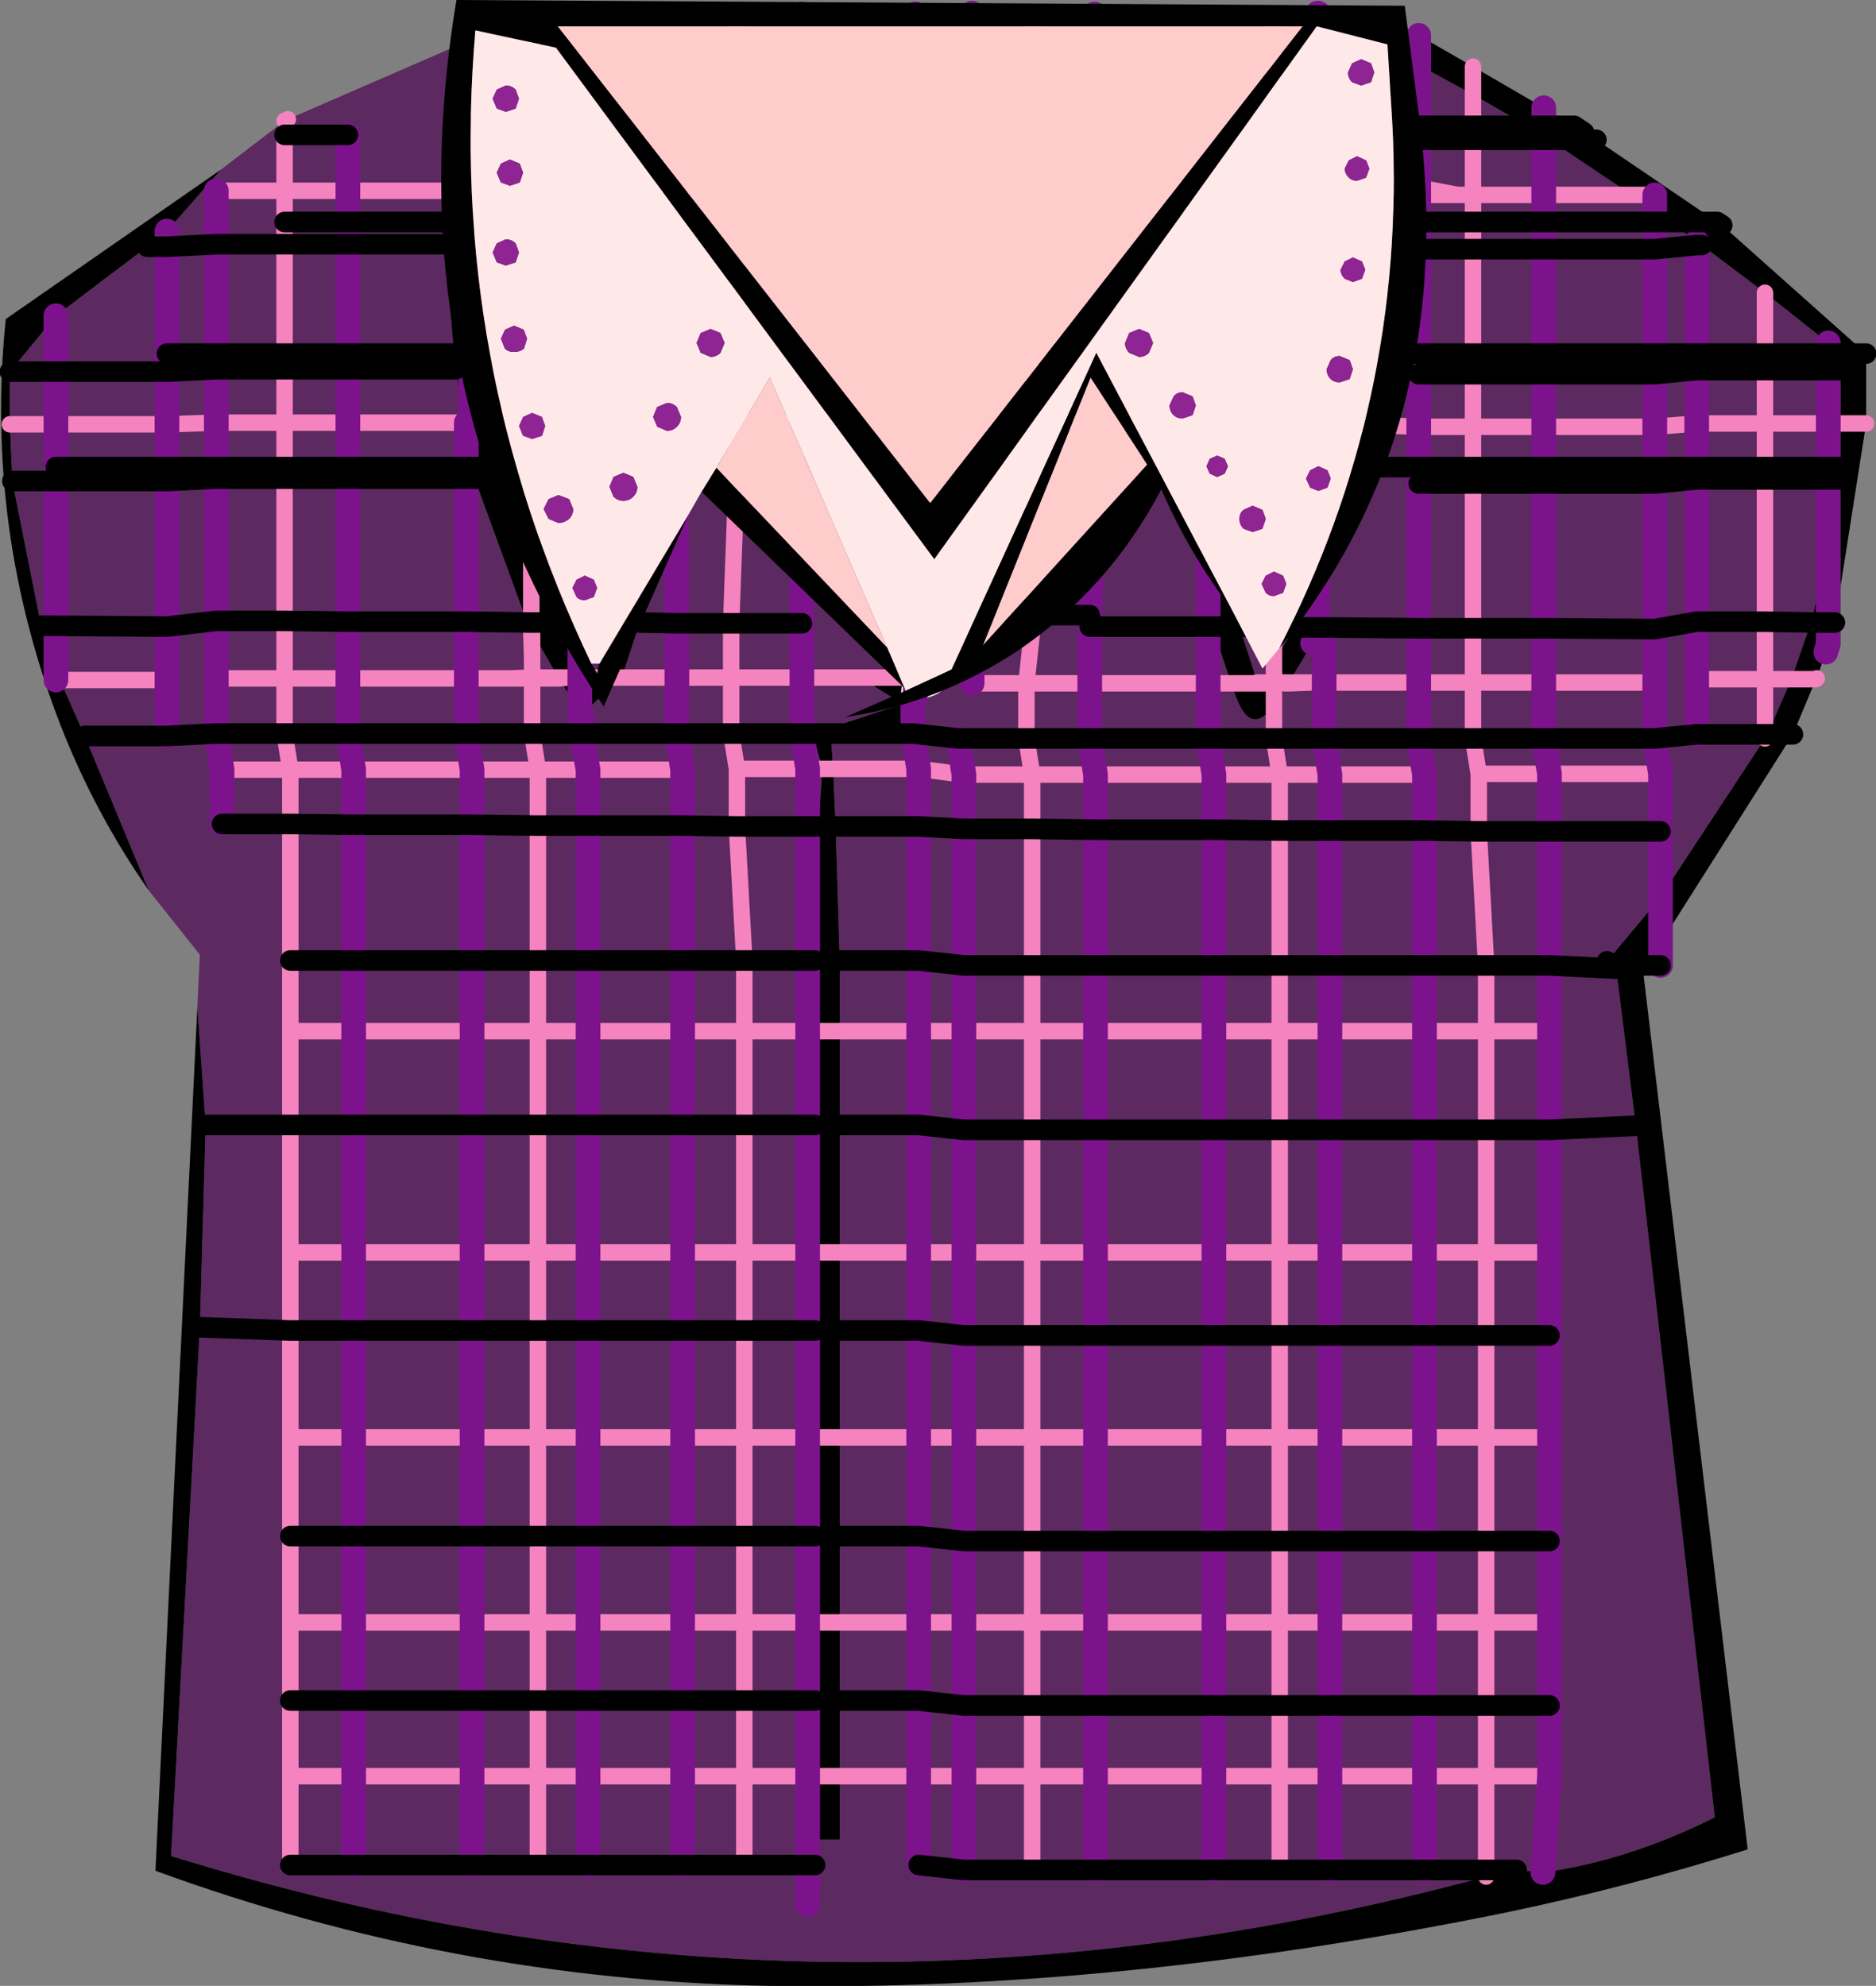 <?xml version="1.0" encoding="UTF-8" standalone="no"?>
<svg xmlns:xlink="http://www.w3.org/1999/xlink" height="120.75px" width="114.05px" xmlns="http://www.w3.org/2000/svg">
  <rect width="100%" height="100%" fill="#808080" stroke="none"/>
  <g transform="matrix(1.0, 0.0, 0.0, 1.0, 56.85, 62.45)">
    <path d="M42.35 -50.6 L43.75 -49.6 44.7 -48.95 43.75 -48.95 44.7 -48.95 46.3 -47.75 46.6 -47.55 50.45 -44.65 54.3 -41.6 55.0 -40.95 55.05 -39.95 54.3 -39.95 55.05 -39.95 55.05 -36.7 54.3 -36.7 55.05 -36.7 55.0 -34.05 54.95 -33.3 54.3 -28.85 54.3 -33.3 54.3 -28.85 53.25 -24.6 50.45 -24.65 53.25 -24.6 52.05 -21.15 50.45 -21.15 50.45 -24.65 50.45 -33.3 50.45 -24.65 46.3 -24.65 46.3 -21.15 46.3 -17.8 46.3 -21.15 46.3 -24.65 43.75 -24.2 43.75 -20.95 43.75 -24.2 37.0 -24.25 32.7 -24.25 29.4 -24.25 23.65 -24.3 23.45 -24.3 23.65 -24.3 29.4 -24.25 32.7 -24.25 32.7 -33.05 37.0 -33.05 32.7 -33.05 32.7 -24.25 37.0 -24.25 43.75 -24.2 46.3 -24.65 50.45 -24.65 50.45 -21.15 52.05 -21.15 50.6 -17.8 50.45 -17.8 50.45 -21.15 46.3 -21.15 50.45 -21.15 50.45 -17.8 50.6 -17.8 50.45 -17.55 50.45 -17.8 50.45 -17.55 44.1 -7.9 44.1 -11.9 44.1 -7.9 40.85 -4.0 41.4 -3.55 42.6 6.0 47.4 48.05 Q42.1 50.7 36.95 51.4 L35.35 51.25 33.5 51.65 Q-7.05 62.65 -46.45 50.4 L-44.7 18.25 -44.35 5.95 -44.85 -1.25 -44.7 -4.4 -47.8 -8.3 -51.7 -17.7 -53.2 -21.1 -46.7 -21.1 -53.2 -21.1 -53.45 -21.7 -54.35 -24.4 -56.1 -33.2 -56.25 -36.65 -56.25 -39.85 -53.45 -39.85 -56.25 -39.85 -53.45 -43.25 -53.45 -39.85 -53.45 -36.65 -53.45 -39.85 -53.45 -43.25 -47.9 -47.45 -46.7 -48.35 -46.7 -48.4 -43.4 -52.15 -39.55 -55.1 -39.35 -55.2 -24.5 -61.65 -21.6 -61.6 -15.8 -61.6 -12.05 -61.6 -8.1 -61.6 -1.2 -61.6 2.25 -61.65 2.25 -54.8 2.25 -61.65 6.0 -61.6 9.7 -61.6 9.7 -54.8 9.7 -61.6 20.6 -61.6 23.25 -61.65 23.3 -61.65 29.4 -60.3 29.4 -58.5 29.4 -54.8 29.4 -58.5 32.7 -56.7 32.7 -54.8 32.7 -56.7 36.0 -54.8 37.0 -54.15 37.0 -53.95 37.0 -54.15 37.35 -53.95 42.35 -50.6 37.0 -50.6 42.35 -50.6 M37.0 -48.95 L37.0 -50.6 37.0 -48.95 43.75 -48.95 37.0 -48.95 32.7 -48.95 37.0 -48.95 37.0 -47.3 37.0 -48.95 M43.75 -49.6 L43.75 -48.95 43.75 -49.6 M6.0 -54.8 L6.0 -61.6 6.0 -54.8 9.7 -54.8 6.0 -54.8 6.0 -50.95 2.25 -50.95 -1.2 -50.95 2.25 -50.95 6.0 -50.95 6.0 -54.8 2.25 -54.8 2.25 -50.95 2.25 -54.8 -1.2 -54.8 2.25 -54.8 6.0 -54.8 M-1.2 -50.95 L-1.2 -54.8 -1.2 -50.95 -8.1 -50.9 -1.2 -50.95 -1.2 -48.95 -1.2 -50.95 M-1.2 -54.8 L-1.2 -61.6 -1.2 -54.8 -8.1 -54.8 -1.2 -54.8 M-8.1 -50.9 L-8.1 -54.8 -8.1 -50.9 -8.1 -48.95 -8.1 -50.9 -12.05 -50.9 -12.05 -54.8 -12.05 -50.9 -8.1 -50.9 M2.25 -48.95 L-1.2 -48.95 2.25 -48.95 2.25 -50.95 2.25 -48.95 6.0 -48.95 2.25 -48.95 2.25 -40.95 2.25 -48.95 M9.7 -50.95 L6.0 -50.95 9.7 -50.95 9.7 -54.8 9.7 -50.95 16.6 -51.0 9.7 -50.95 9.7 -48.95 9.7 -50.95 M20.6 -54.8 L16.6 -54.8 9.7 -54.8 16.6 -54.8 20.6 -54.8 20.6 -61.6 20.6 -54.8 20.6 -51.0 16.6 -51.0 20.6 -51.0 20.6 -54.8 23.25 -54.8 20.6 -54.8 M16.6 -54.8 L16.6 -51.0 16.6 -54.8 M16.6 -48.95 L9.7 -48.95 16.6 -48.95 16.6 -51.0 16.6 -48.95 16.6 -40.95 20.6 -40.95 16.6 -40.95 16.6 -36.75 20.6 -36.75 20.6 -34.05 20.6 -36.75 16.6 -36.75 16.6 -34.05 16.6 -36.75 16.6 -40.95 16.6 -48.95 20.6 -48.95 16.6 -48.95 M23.25 -61.65 L23.25 -54.8 23.25 -61.65 M23.25 -51.0 L23.25 -54.8 23.25 -51.0 29.4 -51.05 23.25 -51.0 20.6 -51.0 23.25 -51.0 23.25 -48.95 23.25 -51.0 M29.4 -54.8 L29.4 -53.95 29.4 -51.05 29.4 -53.95 29.4 -54.8 23.25 -54.8 29.4 -54.8 32.7 -54.8 29.4 -54.8 M29.4 -48.95 L23.25 -48.95 29.4 -48.95 29.4 -50.6 29.4 -51.05 29.4 -50.6 29.4 -48.95 32.7 -48.95 29.4 -48.95 29.4 -47.3 29.4 -48.95 M32.7 -53.95 L32.7 -50.6 31.75 -50.6 29.4 -51.05 31.75 -50.6 32.7 -50.6 32.7 -53.95 29.4 -53.95 32.7 -53.95 32.7 -54.8 36.0 -54.8 32.7 -54.8 32.7 -53.95 37.0 -53.95 37.35 -53.95 37.0 -53.95 37.0 -50.6 37.0 -53.95 32.7 -53.95 M32.7 -48.95 L32.7 -50.6 37.0 -50.6 32.7 -50.6 32.7 -48.95 32.7 -47.3 32.7 -48.95 M43.75 -47.3 L37.0 -47.3 43.75 -47.3 43.75 -48.95 43.75 -47.3 43.75 -40.95 43.75 -47.3 46.3 -47.55 43.75 -47.3 M29.4 -50.6 L31.75 -50.6 29.4 -50.6 M37.0 -47.3 L32.7 -47.3 29.4 -47.3 32.7 -47.3 37.0 -47.3 37.0 -40.95 37.0 -47.3 M43.75 -40.95 L37.0 -40.95 43.75 -40.95 43.75 -39.7 43.75 -40.95 46.3 -40.95 43.75 -40.95 M46.3 -47.75 L46.3 -47.55 46.3 -47.75 M32.7 -39.7 L32.7 -40.95 32.7 -39.7 37.0 -39.7 32.7 -39.7 29.4 -39.7 32.7 -39.7 32.7 -36.5 37.0 -36.5 32.7 -36.5 32.7 -39.7 M37.0 -40.95 L37.0 -39.7 37.0 -40.95 32.7 -40.95 37.0 -40.95 M32.7 -47.3 L32.7 -40.95 32.7 -47.3 M20.6 -48.95 L23.25 -48.95 20.6 -48.95 20.6 -40.95 20.6 -48.95 20.6 -51.0 20.6 -48.95 M23.25 -40.95 L20.6 -40.95 23.25 -40.95 23.25 -48.95 23.25 -40.95 29.4 -40.95 29.4 -39.7 29.4 -40.95 23.25 -40.95 23.25 -36.75 23.25 -40.95 M37.0 -39.7 L37.0 -36.5 37.0 -39.7 43.75 -39.7 37.0 -39.7 M46.3 -47.55 L46.3 -40.95 46.3 -47.55 46.6 -47.55 46.3 -47.55 M29.4 -36.5 L23.25 -36.75 29.4 -36.5 29.4 -39.7 29.4 -36.5 29.4 -34.05 29.4 -36.5 32.7 -36.5 32.7 -34.05 32.7 -36.5 29.4 -36.5 M29.4 -40.95 L29.4 -47.3 29.4 -40.95 32.7 -40.95 29.4 -40.95 M23.25 -34.05 L20.6 -34.05 16.6 -34.05 20.6 -34.05 23.25 -34.05 23.25 -36.75 23.25 -34.05 29.4 -34.05 23.25 -34.05 23.25 -24.3 23.25 -34.05 M20.6 -40.95 L20.6 -36.75 23.25 -36.75 20.6 -36.75 20.6 -40.95 M9.7 -36.75 L16.6 -36.75 9.7 -36.75 9.7 -34.05 9.7 -36.75 9.7 -40.95 9.7 -36.75 6.0 -36.75 6.0 -34.05 6.0 -36.75 9.7 -36.75 M16.6 -34.05 L9.7 -34.05 16.6 -34.05 16.6 -29.15 16.6 -34.05 M18.5 -24.35 L16.6 -29.15 16.6 -24.95 16.6 -24.35 16.6 -24.95 16.85 -24.35 16.6 -24.35 16.85 -24.35 18.0 -20.9 18.25 -20.2 Q19.15 -17.6 20.6 -19.55 L20.6 -17.55 20.6 -19.55 21.5 -20.9 22.8 -20.95 23.65 -20.95 22.8 -20.95 21.5 -20.9 21.5 -20.95 22.95 -23.35 23.25 -23.9 23.45 -24.3 23.25 -24.3 21.8 -24.3 20.6 -24.3 21.8 -24.3 20.6 -22.15 20.6 -20.95 19.85 -20.95 19.6 -20.95 18.5 -24.35 20.6 -24.3 18.5 -24.35 M20.6 -34.05 L20.6 -24.3 20.6 -34.05 M37.0 -34.05 L32.7 -34.05 37.0 -34.05 37.0 -36.5 37.0 -34.05 37.0 -33.05 37.0 -34.05 43.75 -34.05 37.0 -34.05 M43.75 -36.5 L37.0 -36.5 43.75 -36.5 43.75 -39.7 43.75 -36.5 43.75 -34.05 43.75 -36.5 46.3 -36.7 43.75 -36.5 M46.3 -39.95 L43.75 -39.7 46.3 -39.95 46.3 -40.95 46.3 -39.95 46.3 -36.7 46.3 -39.95 50.45 -39.95 46.3 -39.95 M50.45 -40.95 L46.3 -40.95 50.45 -40.95 50.45 -44.65 50.45 -40.95 50.45 -39.95 50.45 -40.95 54.3 -40.95 50.45 -40.95 M29.4 -34.05 L29.4 -33.05 29.4 -24.25 29.4 -33.05 29.4 -34.05 32.7 -34.05 29.4 -34.05 M29.4 -33.05 L32.7 -33.05 29.4 -33.05 M32.7 -34.05 L32.7 -33.05 32.7 -34.05 M43.75 -33.05 L37.0 -33.05 43.75 -33.05 43.75 -34.05 43.75 -33.05 43.75 -24.2 43.75 -33.05 46.3 -33.3 43.75 -33.05 M9.7 -40.95 L16.6 -40.95 9.7 -40.95 6.0 -40.95 2.25 -40.95 6.0 -40.95 9.7 -40.95 9.7 -48.95 9.7 -40.95 M9.7 -34.05 L6.0 -34.05 9.7 -34.05 9.4 -25.05 9.4 -24.35 9.4 -25.05 9.7 -34.05 M16.6 -24.35 L9.4 -24.35 16.6 -24.35 16.6 -20.9 16.6 -24.35 M6.0 -48.95 L6.0 -40.95 6.0 -48.95 9.7 -48.95 6.0 -48.95 6.0 -50.95 6.0 -48.95 M2.25 -34.05 L2.25 -36.75 2.25 -34.05 6.0 -34.05 2.25 -34.05 2.25 -25.05 2.25 -20.9 2.25 -25.05 2.25 -34.05 -1.2 -34.05 2.25 -34.05 M6.0 -25.05 L6.0 -34.05 6.0 -25.05 2.25 -25.05 6.0 -25.05 9.4 -25.05 6.0 -25.05 5.55 -20.9 9.4 -20.9 5.55 -20.9 6.0 -25.05 M9.4 -24.35 L9.4 -20.9 9.4 -24.35 M2.25 -36.75 L6.0 -36.75 2.25 -36.75 2.25 -40.95 2.25 -36.75 -1.2 -36.75 2.25 -36.75 M-1.2 -40.95 L2.25 -40.95 -1.2 -40.95 -1.2 -36.75 -1.2 -40.95 -8.1 -40.95 -1.2 -40.95 -1.2 -48.95 -8.1 -48.95 -12.05 -48.95 -15.8 -48.95 -12.05 -48.95 -8.1 -48.95 -1.2 -48.95 -1.2 -40.95 M5.55 -17.55 L5.55 -20.9 2.25 -20.9 5.55 -20.9 5.55 -17.55 9.4 -17.55 5.55 -17.55 1.4 -17.55 -1.35 -17.85 1.4 -17.55 5.55 -17.55 5.9 -15.35 9.75 -15.35 5.9 -15.35 5.55 -17.55 M9.4 -20.9 L9.4 -17.55 9.4 -20.9 16.6 -20.9 9.4 -20.9 M6.0 -40.95 L6.0 -36.75 6.0 -40.95 M20.6 -24.3 L20.6 -22.15 20.6 -24.3 M16.6 -20.9 L18.0 -20.9 16.6 -20.9 16.6 -17.55 16.6 -20.9 M20.6 -17.55 L16.6 -17.55 20.6 -17.55 20.95 -15.35 16.95 -15.35 20.95 -15.35 20.6 -17.55 23.65 -17.55 20.6 -17.55 M16.95 -15.35 L16.6 -17.55 16.95 -15.35 9.75 -15.35 16.95 -15.35 16.95 -12.0 16.95 -15.35 M23.65 -20.95 L23.65 -17.55 23.65 -20.95 29.4 -20.95 23.65 -20.95 23.65 -24.3 23.65 -20.95 M22.8 -20.95 L21.5 -20.95 22.8 -20.95 M-1.2 -19.95 Q-0.4 -19.95 0.2 -20.3 0.75 -20.7 0.75 -21.2 L-1.2 -21.2 -1.95 -21.25 -4.55 -21.25 -8.1 -21.25 -4.55 -21.25 -2.15 -19.75 -2.1 -19.6 -7.45 -17.85 -8.1 -17.85 -7.45 -17.85 -6.85 -15.7 -7.75 -15.7 -6.85 -15.7 -7.1 -12.2 -7.75 -12.2 -7.1 -12.2 -7.3 -4.05 -7.3 -2.3 -7.75 -2.3 -7.75 0.25 -11.6 0.25 -11.6 -4.05 -11.6 0.25 -7.75 0.25 -7.75 5.95 -7.75 13.7 -7.75 18.45 -7.75 24.95 -11.6 24.95 -11.6 30.95 -11.6 24.95 -7.75 24.95 -7.75 30.95 -11.6 30.95 -7.75 30.95 -7.75 36.2 -11.6 36.2 -11.6 40.95 -11.6 36.2 -7.75 36.2 -7.75 40.95 -11.6 40.95 -7.75 40.95 -7.75 45.55 -11.6 45.55 -11.6 50.95 -7.75 50.95 -11.6 50.95 -15.35 50.95 -21.1 50.95 -24.15 50.95 -21.1 50.95 -21.1 45.55 -24.15 45.55 -24.15 40.95 -24.15 45.55 -21.1 45.55 -21.1 40.95 -24.15 40.95 -21.1 40.95 -21.1 36.2 -21.1 30.95 -21.1 36.2 -15.35 36.2 -21.1 36.2 -24.15 36.2 -24.15 40.95 -24.15 36.2 -21.1 36.2 -21.1 40.95 -21.1 45.55 -21.1 50.95 -15.35 50.95 -11.6 50.95 -11.6 45.55 -7.75 45.55 -7.75 50.95 -7.75 53.35 -7.3 50.95 -7.3 49.4 -5.8 49.4 -5.8 45.55 -5.8 40.95 -5.8 36.2 -5.8 30.95 -5.8 24.95 -5.8 18.45 -5.8 13.7 -5.8 5.95 -5.8 0.25 -5.8 -4.05 -6.05 -12.2 -6.2 -15.7 -6.3 -17.2 -3.9 -17.85 Q-2.6 -18.25 -1.35 -18.8 L-1.35 -19.45 -1.2 -19.95 -1.35 -19.45 -1.35 -19.9 -1.2 -19.95 M-1.35 -17.85 L-1.35 -18.8 -1.35 -17.85 -1.0 -15.7 -1.35 -17.85 -3.9 -17.85 -1.35 -17.85 M9.4 -17.55 L9.75 -15.35 9.4 -17.55 16.6 -17.55 9.4 -17.55 M1.4 -17.55 L1.75 -15.35 1.4 -17.55 M1.75 -15.35 L5.9 -15.35 5.9 -12.05 5.9 -15.35 1.75 -15.35 1.75 -12.05 1.75 -15.35 -1.0 -15.7 1.75 -15.35 M9.75 -12.0 L5.9 -12.05 1.75 -12.05 5.9 -12.05 9.75 -12.0 9.75 -15.35 9.75 -12.0 9.75 -3.75 9.75 -12.0 16.95 -12.0 20.95 -11.95 16.95 -12.0 9.75 -12.0 M24.0 -15.35 L20.95 -15.35 20.95 -11.95 20.95 -15.35 24.0 -15.35 23.65 -17.55 24.0 -15.35 24.0 -11.95 24.0 -15.35 29.75 -15.35 24.0 -15.35 M29.4 -17.55 L23.65 -17.55 29.4 -17.55 29.4 -20.95 29.4 -17.55 29.75 -15.35 29.4 -17.55 32.7 -17.55 29.4 -17.55 M9.75 -3.75 L5.9 -3.75 9.75 -3.75 16.95 -3.75 9.75 -3.75 9.75 0.25 9.75 -3.75 M16.95 -3.75 L16.95 -12.0 16.95 -3.75 20.95 -3.75 16.95 -3.75 16.95 0.25 16.95 -3.75 M20.95 -11.95 L20.95 -3.75 20.95 -11.95 24.0 -11.95 20.95 -11.95 M29.4 -20.95 L32.7 -20.95 32.7 -17.55 32.7 -20.95 29.4 -20.95 29.4 -24.25 29.4 -20.95 M1.75 -12.05 L1.75 -3.75 1.75 -12.05 -1.0 -12.2 1.75 -12.05 M-1.0 -4.05 L-1.0 -12.2 -1.0 -4.05 1.75 -3.75 5.9 -3.75 1.75 -3.75 -1.0 -4.05 -1.0 0.25 -1.0 -4.05 -5.8 -4.05 -1.0 -4.05 M5.9 -12.05 L5.9 -3.75 5.9 -12.05 M16.95 0.25 L9.75 0.25 16.95 0.25 16.95 6.25 16.95 0.25 20.95 0.25 20.95 -3.75 24.0 -3.75 24.0 -11.95 24.0 -3.75 29.75 -3.75 33.5 -3.75 29.75 -3.75 24.0 -3.75 20.95 -3.75 20.95 0.25 16.95 0.25 M37.0 -20.95 L37.0 -24.25 37.0 -20.95 43.75 -20.95 37.0 -20.95 32.7 -20.95 32.7 -24.25 32.7 -20.95 37.0 -20.95 37.0 -17.55 37.0 -20.95 M43.75 -17.55 L37.0 -17.55 43.75 -17.55 43.75 -20.95 43.75 -17.55 44.1 -15.4 43.75 -17.55 46.3 -17.8 43.75 -17.55 M37.35 -15.4 L33.05 -15.4 32.7 -17.55 33.05 -15.4 37.35 -15.4 37.0 -17.55 37.35 -15.4 37.35 -11.9 37.35 -15.4 44.1 -15.4 37.35 -15.4 M32.7 -17.55 L37.0 -17.55 32.7 -17.55 M29.75 -11.95 L24.0 -11.95 29.75 -11.95 29.75 -3.75 29.75 -11.95 29.75 -15.35 29.75 -11.95 33.05 -11.9 29.75 -11.95 M33.05 -15.4 L33.05 -11.9 33.05 -15.4 M33.05 -11.9 L33.5 -3.75 33.05 -11.9 37.35 -11.9 33.05 -11.9 M46.3 -34.05 L46.3 -33.3 46.3 -34.05 43.75 -34.05 46.3 -34.05 50.45 -34.05 46.3 -34.05 46.3 -36.7 46.3 -34.05 M54.3 -41.6 L54.3 -40.95 54.3 -41.6 M24.0 0.25 L24.0 -3.75 24.0 0.25 29.75 0.25 24.0 0.25 20.95 0.25 20.95 6.25 20.95 0.25 24.0 0.25 24.0 6.25 24.0 0.25 M29.75 -3.75 L29.75 0.25 29.75 -3.75 M33.5 -3.75 L37.35 -3.75 33.5 -3.75 33.5 0.25 37.35 0.25 33.5 0.25 33.5 -3.75 M37.35 -11.9 L37.35 -3.75 37.35 0.25 37.35 -3.75 37.35 -11.9 44.1 -11.9 37.35 -11.9 M37.0 -24.25 L37.0 -33.05 37.0 -24.25 M44.1 -15.4 L44.1 -11.9 44.1 -15.4 M54.3 -40.95 L55.0 -40.95 54.3 -40.95 54.3 -39.95 54.3 -40.95 M50.45 -33.3 L46.3 -33.3 50.45 -33.3 50.45 -34.05 50.45 -33.3 54.3 -33.3 50.45 -33.3 M50.45 -39.95 L50.45 -36.7 46.3 -36.7 50.45 -36.7 50.45 -39.95 54.3 -39.95 50.45 -39.95 M54.3 -36.7 L54.3 -39.95 54.3 -36.7 50.45 -36.7 50.45 -34.05 50.45 -36.7 54.3 -36.7 54.3 -34.05 54.3 -36.7 M54.3 -34.05 L50.45 -34.05 54.3 -34.05 55.0 -34.05 54.3 -34.05 54.3 -33.3 54.95 -33.3 54.3 -33.3 54.3 -34.05 M46.3 -33.3 L46.3 -24.65 46.3 -33.3 M46.3 -17.8 L50.45 -17.8 46.3 -17.8 M37.35 -3.75 L41.4 -3.55 37.35 -3.75 M37.35 6.25 L37.35 0.25 37.35 6.25 33.5 6.25 37.35 6.25 42.6 6.0 37.35 6.25 37.35 13.7 37.35 18.75 37.35 24.95 37.35 31.25 37.35 36.2 37.35 41.25 37.35 45.55 36.95 51.4 37.35 45.55 37.35 41.25 37.35 36.2 37.35 31.25 37.35 24.95 37.35 18.75 37.35 13.7 37.35 6.25 M37.35 13.7 L33.5 13.7 33.5 6.25 33.5 0.25 33.5 6.25 33.5 13.7 37.35 13.7 M29.75 6.25 L29.75 0.25 29.75 6.25 33.5 6.25 29.75 6.25 24.0 6.25 29.75 6.25 29.75 13.7 29.75 6.25 M24.0 6.25 L20.95 6.25 24.0 6.25 24.0 13.7 29.75 13.7 33.5 13.7 33.5 18.75 33.5 13.7 29.75 13.7 24.0 13.7 24.0 18.75 24.0 24.95 24.0 18.75 24.0 13.7 20.95 13.7 20.95 18.75 24.0 18.75 20.95 18.75 20.95 24.95 24.0 24.95 20.95 24.95 20.95 18.75 20.95 13.7 24.0 13.7 24.0 6.25 M37.35 18.75 L33.5 18.75 37.35 18.75 M29.75 18.75 L29.75 13.7 29.75 18.75 33.5 18.75 29.75 18.75 29.75 24.95 29.75 18.75 24.0 18.75 29.75 18.75 M37.35 24.95 L33.5 24.95 33.5 18.75 33.5 24.95 37.35 24.95 M16.95 18.75 L20.95 18.75 16.95 18.75 16.95 24.95 16.95 18.75 16.95 13.7 16.95 18.75 9.75 18.75 16.95 18.75 M20.95 31.25 L20.95 24.95 16.95 24.95 20.95 24.95 20.95 31.25 24.0 31.25 20.95 31.25 16.95 31.25 20.95 31.25 20.95 36.2 24.0 36.2 20.95 36.2 20.95 31.25 M24.0 24.95 L24.0 31.25 24.0 24.95 29.75 24.95 24.0 24.95 M16.95 13.7 L20.95 13.7 20.95 6.25 20.95 13.7 16.95 13.7 9.75 13.7 5.9 13.7 5.9 6.25 5.9 13.7 9.75 13.7 9.75 6.25 5.9 6.25 9.75 6.25 9.75 0.25 5.9 0.25 5.9 6.25 5.9 0.25 9.75 0.25 9.75 6.25 9.75 13.7 9.75 18.75 9.75 24.95 9.75 18.75 9.75 13.7 16.95 13.7 16.95 6.25 9.75 6.25 16.95 6.25 20.95 6.25 16.95 6.25 16.95 13.7 M16.95 24.95 L9.75 24.95 16.95 24.95 16.95 31.25 16.95 24.95 M24.0 31.25 L24.0 36.2 24.0 31.25 29.75 31.25 24.0 31.25 M29.75 24.95 L29.75 31.25 29.75 24.95 33.5 24.95 33.5 31.25 33.5 24.95 29.75 24.95 M37.35 31.25 L33.5 31.25 37.35 31.25 M29.75 0.25 L33.5 0.25 29.75 0.25 M1.75 0.25 L5.9 0.25 1.75 0.25 1.75 6.25 1.75 0.25 1.75 -3.75 1.75 0.25 -1.0 0.25 1.75 0.25 M5.9 6.25 L1.75 6.25 5.9 6.25 M1.75 18.75 L5.9 18.75 1.75 18.75 1.75 24.95 1.75 18.75 1.75 13.7 1.75 18.75 -1.0 18.45 1.75 18.75 M1.75 13.7 L5.9 13.7 5.9 18.75 5.9 24.95 1.75 24.95 5.9 24.95 5.9 18.75 5.9 13.7 1.75 13.7 1.75 6.25 1.75 13.7 -1.0 13.7 1.75 13.7 M-1.0 24.95 L-1.0 18.45 -1.0 24.95 1.75 24.95 -1.0 24.95 -5.8 24.95 -1.0 24.95 -1.0 30.95 1.75 31.25 -1.0 30.95 -1.0 36.2 -1.0 30.95 -1.0 24.95 M1.75 31.25 L1.75 24.95 1.75 31.25 5.9 31.25 1.75 31.25 1.75 36.2 1.75 31.25 M9.75 24.95 L5.9 24.95 5.9 31.25 5.9 24.95 9.75 24.95 9.75 31.25 9.75 24.95 M16.95 31.25 L9.75 31.25 16.95 31.25 16.95 36.2 16.95 31.25 M20.95 41.25 L20.95 36.2 16.95 36.2 20.95 36.2 20.95 41.25 24.0 41.25 20.95 41.25 16.95 41.25 20.95 41.25 20.95 45.55 24.0 45.55 20.95 45.55 20.95 41.25 M24.0 36.2 L24.0 41.25 24.0 36.2 29.75 36.2 24.0 36.2 M29.75 31.25 L29.75 36.2 29.75 31.25 33.5 31.25 29.75 31.25 M37.35 36.2 L33.5 36.2 33.5 31.25 33.5 36.2 37.35 36.2 M5.9 18.75 L9.75 18.75 5.9 18.75 M-1.0 5.95 L1.75 6.25 -1.0 5.95 -1.0 13.7 -1.0 5.95 -1.0 0.25 -5.8 0.25 -1.0 0.25 -1.0 5.95 -5.8 5.95 -1.0 5.95 M5.9 31.25 L5.9 36.2 1.75 36.2 -1.0 36.2 1.75 36.2 5.9 36.2 5.9 31.25 9.75 31.25 5.9 31.25 M9.75 36.2 L9.75 31.25 9.75 36.2 16.95 36.2 9.75 36.2 5.9 36.2 9.75 36.2 9.75 41.25 9.75 36.2 M16.95 41.25 L16.95 36.2 16.95 41.25 9.75 41.25 16.95 41.25 16.95 45.55 16.95 41.25 M24.0 41.25 L24.0 45.55 24.0 41.25 29.75 41.25 24.0 41.25 M29.75 36.2 L29.75 41.25 29.75 36.2 33.5 36.2 33.5 41.25 33.5 36.2 29.75 36.2 M37.35 41.25 L33.5 41.25 37.35 41.25 M20.95 51.25 L20.95 45.55 16.95 45.55 20.95 45.55 20.95 51.25 24.0 51.25 20.95 51.25 16.95 51.25 20.95 51.25 M24.0 45.55 L24.0 51.25 24.0 45.55 29.75 45.55 24.0 45.55 M29.75 41.25 L29.75 45.55 29.75 41.25 33.5 41.25 29.75 41.25 M9.75 45.55 L5.9 45.55 5.9 41.25 5.9 45.55 9.75 45.55 9.75 41.25 9.75 45.55 9.75 51.25 9.75 45.55 16.95 45.55 9.75 45.55 M37.35 45.55 L33.5 45.55 33.5 41.25 33.5 45.55 37.35 45.55 M5.9 41.25 L9.75 41.25 5.9 41.25 5.9 36.2 5.9 41.25 1.75 41.25 5.9 41.25 M5.9 51.25 L5.9 45.55 1.75 45.55 5.9 45.55 5.9 51.25 9.75 51.25 5.9 51.25 1.75 51.25 5.9 51.25 M16.95 51.25 L16.95 45.55 16.95 51.25 9.75 51.25 16.95 51.25 M1.75 51.25 L1.75 45.55 1.75 41.25 1.75 45.55 1.75 51.25 -1.0 50.95 -1.0 45.55 -1.0 40.95 -5.8 40.95 -1.0 40.95 -1.0 36.2 -5.8 36.2 -1.0 36.2 -1.0 40.95 -1.0 45.55 -5.8 45.55 -1.0 45.55 1.75 45.55 -1.0 45.55 -1.0 50.95 1.75 51.25 M1.75 36.2 L1.75 41.25 1.75 36.2 M33.5 51.25 L33.5 45.55 29.75 45.55 33.5 45.55 33.5 51.25 35.35 51.25 33.5 51.25 33.5 51.65 33.5 51.25 29.75 51.25 24.0 51.25 29.75 51.25 29.75 45.55 29.75 51.25 33.5 51.25 M5.9 -3.75 L5.9 0.25 5.9 -3.75 M-35.7 -54.25 L-35.7 -50.85 -35.7 -54.25 -38.05 -54.25 -35.7 -54.25 M-39.55 -53.3 L-38.05 -54.25 -39.55 -54.25 -39.55 -53.3 -39.55 -50.85 -35.7 -50.85 -29.85 -50.85 -35.7 -50.85 -39.55 -50.85 -39.55 -53.3 M-28.5 -50.85 L-29.85 -50.85 -29.85 -48.95 -29.8 -47.6 -35.7 -47.6 -29.8 -47.6 -29.25 -40.95 -35.7 -40.95 -29.25 -40.95 -29.15 -40.0 -35.7 -40.0 -29.15 -40.0 -28.65 -36.75 -35.7 -36.75 -28.65 -36.75 -28.5 -35.9 -28.5 -34.05 -28.5 -35.9 -28.15 -34.05 -28.0 -33.35 -28.5 -33.35 -28.0 -33.35 -24.8 -24.6 -24.55 -24.1 -24.55 -24.6 -24.5 -24.6 -24.5 -24.0 -24.5 -22.4 -24.55 -24.1 -24.5 -22.4 -24.5 -24.0 -22.9 -21.25 -24.5 -21.25 -24.5 -21.2 -25.8 -21.2 -28.5 -21.2 -25.8 -21.2 -24.5 -21.25 -24.5 -22.4 -24.5 -21.25 -25.8 -21.2 -24.5 -21.2 -24.5 -21.25 -22.9 -21.25 -22.9 -21.2 -24.5 -21.2 -22.9 -21.2 -21.6 -19.25 -21.45 -19.05 -19.05 -21.25 -17.95 -24.6 -19.6 -24.6 -21.6 -24.6 -19.6 -24.6 -20.7 -21.25 -21.2 -21.25 -21.6 -21.85 -21.6 -24.6 -21.6 -21.85 -23.1 -24.6 -24.55 -27.9 -24.55 -34.05 -24.55 -27.9 -26.25 -33.35 -26.45 -34.05 -27.05 -36.75 -27.75 -40.95 -28.25 -45.35 -28.45 -48.95 -28.25 -48.95 -28.45 -48.95 -28.5 -50.85 -28.25 -50.85 -28.5 -50.85 M-28.25 -54.8 L-28.25 -50.85 -28.25 -54.8 -24.55 -54.8 -28.25 -54.8 M-24.5 -61.65 L-24.55 -54.8 -24.5 -61.65 M-21.6 -54.8 L-21.6 -50.85 -21.6 -54.8 -24.55 -54.8 -21.6 -54.8 -15.8 -54.8 -21.6 -54.8 -21.6 -61.6 -21.6 -54.8 M-15.8 -50.9 L-21.6 -50.85 -24.55 -50.85 -24.55 -54.8 -24.55 -50.85 -21.6 -50.85 -15.8 -50.9 -15.8 -54.8 -15.8 -50.9 -12.05 -50.9 -12.05 -48.95 -12.05 -50.9 -15.8 -50.9 -15.8 -48.95 -15.8 -50.9 M-24.55 -48.95 L-24.55 -50.85 -28.25 -50.85 -24.55 -50.85 -24.55 -48.95 -21.6 -48.95 -24.55 -48.95 -24.55 -40.95 -24.55 -48.95 -28.25 -48.95 -28.25 -45.35 -28.25 -48.95 -24.55 -48.95 M-21.6 -50.85 L-21.6 -48.95 -21.6 -50.85 M-15.8 -54.8 L-12.05 -54.8 -15.8 -54.8 -15.8 -61.6 -15.8 -54.8 M-12.05 -54.8 L-12.05 -61.6 -12.05 -54.8 -8.1 -54.8 -12.05 -54.8 M-8.1 -61.6 L-8.1 -54.8 -8.1 -61.6 M-43.7 -50.45 L-43.15 -50.85 -39.55 -50.85 -39.55 -48.95 -39.55 -47.6 -39.55 -48.95 -39.55 -50.85 -43.15 -50.85 -43.7 -50.85 -43.7 -50.45 -43.7 -47.6 -43.7 -50.45 M-39.55 -47.6 L-43.7 -47.6 -39.55 -47.6 -39.55 -40.95 -39.55 -47.6 -35.7 -47.6 -39.55 -47.6 M-46.7 -47.45 L-46.7 -48.35 -46.7 -47.45 -43.7 -47.6 -46.7 -47.45 -47.9 -47.45 -46.7 -47.45 -46.7 -40.95 -46.7 -47.45 M-43.7 -40.95 L-43.7 -47.6 -43.7 -40.95 -39.55 -40.95 -43.7 -40.95 -46.7 -40.95 -43.7 -40.95 -43.7 -40.0 -43.7 -40.95 M-35.7 -48.95 L-35.7 -47.6 -35.7 -48.95 -39.55 -48.95 -35.7 -48.95 -29.85 -48.95 -35.7 -48.95 -35.7 -50.85 -35.7 -48.95 M-39.55 -40.0 L-43.7 -40.0 -39.55 -40.0 -39.55 -40.95 -39.55 -40.0 -39.55 -36.75 -43.7 -36.75 -39.55 -36.75 -39.55 -40.0 -35.7 -40.0 -39.55 -40.0 M-35.7 -40.95 L-39.55 -40.95 -35.7 -40.95 -35.7 -47.6 -35.7 -40.95 -35.7 -40.0 -35.7 -40.95 M-46.7 -39.85 L-46.7 -40.95 -46.7 -39.85 -43.7 -40.0 -46.7 -39.85 -46.7 -36.65 -46.7 -39.85 -53.45 -39.85 -46.7 -39.85 M-43.7 -36.75 L-43.7 -40.0 -43.7 -36.75 -46.7 -36.65 -53.45 -36.65 -46.7 -36.65 -43.7 -36.75 -43.7 -34.05 -43.7 -36.75 M-53.45 -36.65 L-56.25 -36.65 -53.45 -36.65 -53.45 -34.05 -53.45 -36.65 M-53.45 -33.2 L-53.45 -34.05 -53.45 -33.2 -46.7 -33.2 -53.45 -33.2 -56.1 -33.2 -53.45 -33.2 -53.45 -24.4 -53.45 -33.2 M-46.7 -34.05 L-46.7 -33.2 -46.7 -34.05 -53.45 -34.05 -46.7 -34.05 -46.7 -36.65 -46.7 -34.05 -43.7 -34.05 -43.7 -33.35 -43.7 -34.05 -46.7 -34.05 M-39.55 -34.05 L-43.7 -34.05 -39.55 -34.05 -39.55 -36.75 -35.7 -36.75 -39.55 -36.75 -39.55 -34.05 -39.55 -33.35 -39.55 -34.05 -35.7 -34.05 -39.55 -34.05 M-35.7 -40.0 L-35.7 -36.75 -35.7 -40.0 M-39.55 -33.35 L-43.7 -33.35 -46.7 -33.2 -43.7 -33.35 -39.55 -33.35 -35.7 -33.35 -35.7 -34.05 -35.7 -33.35 -28.5 -33.35 -35.7 -33.35 -39.55 -33.35 -39.55 -24.7 -39.55 -33.35 M-35.7 -36.75 L-35.7 -34.05 -35.7 -36.75 M-46.7 -21.1 L-46.7 -17.7 -46.7 -21.1 -46.7 -24.35 -46.7 -21.1 M-43.7 -17.85 L-46.7 -17.7 -51.7 -17.7 -46.7 -17.7 -43.7 -17.85 -43.7 -21.2 -43.7 -24.7 -43.7 -21.2 -43.7 -17.85 -43.35 -15.65 -43.7 -17.85 -39.55 -17.85 -43.7 -17.85 M-46.7 -24.35 L-43.7 -24.7 -46.7 -24.35 -53.45 -24.4 -46.7 -24.35 -46.7 -33.2 -46.7 -24.35 M-39.55 -17.85 L-39.2 -15.65 -43.35 -15.65 -39.2 -15.65 -39.55 -17.85 -35.7 -17.85 -39.55 -17.85 -39.55 -21.2 -43.7 -21.2 -39.55 -21.2 -39.55 -17.85 M-53.45 -21.7 L-53.45 -24.4 -53.45 -21.7 M-53.45 -24.4 L-54.35 -24.4 -53.45 -24.4 M-43.35 -12.35 L-43.35 -15.65 -43.35 -12.35 -39.2 -12.35 -43.35 -12.35 M-35.35 -15.65 L-39.2 -15.65 -39.2 -12.35 -39.2 -15.65 -35.35 -15.65 -35.7 -17.85 -35.35 -15.65 -35.35 -12.3 -35.35 -15.65 -28.15 -15.65 -28.5 -17.85 -28.15 -15.65 -24.15 -15.65 -24.5 -17.85 -24.15 -15.65 -28.15 -15.65 -28.15 -12.3 -28.15 -15.65 -35.35 -15.65 M-43.7 -33.35 L-43.7 -24.7 -43.7 -33.35 M-8.1 -40.95 L-8.1 -48.95 -8.1 -40.95 -12.05 -40.95 -8.1 -40.95 -8.1 -36.75 -8.1 -40.95 M-12.05 -40.95 L-12.05 -48.95 -12.05 -40.95 -15.8 -40.95 -12.05 -40.95 -12.05 -36.75 -15.8 -36.75 -12.05 -36.75 -12.05 -40.95 M-1.2 -36.75 L-8.1 -36.75 -1.2 -36.75 -1.2 -34.05 -1.2 -36.75 M-15.8 -36.75 L-15.8 -40.95 -15.8 -36.75 -15.75 -34.05 -15.8 -36.75 -21.6 -36.75 -15.8 -36.75 M-15.8 -48.95 L-15.8 -40.95 -15.8 -48.95 -21.6 -48.95 -15.8 -48.95 M-21.6 -40.95 L-21.6 -48.95 -21.6 -40.95 -15.8 -40.95 -21.6 -40.95 -24.55 -40.95 -21.6 -40.95 -21.6 -36.75 -21.6 -40.95 M-12.05 -34.05 L-15.75 -34.05 -12.05 -34.05 -12.05 -36.75 -8.1 -36.75 -12.05 -36.75 -12.05 -34.05 -8.1 -34.05 -8.1 -36.75 -8.1 -34.05 -1.2 -34.05 -8.1 -34.05 -12.05 -34.05 -12.4 -24.55 -12.05 -34.05 M-1.2 -25.05 L-1.2 -34.05 -1.2 -25.05 2.25 -25.05 -1.2 -25.05 -1.2 -21.2 -1.2 -25.05 M-8.1 -24.55 L-8.1 -34.05 -8.1 -24.55 -8.25 -24.55 -12.4 -24.55 -8.25 -24.55 -8.1 -24.4 -8.1 -24.55 M-8.1 -21.25 L-8.1 -24.4 -8.1 -21.25 -12.4 -21.25 -12.4 -17.85 -12.4 -21.25 -8.1 -21.25 -8.1 -17.85 -8.1 -21.25 M-26.65 -40.95 L-27.75 -40.95 -26.65 -40.95 -26.6 -40.65 -26.4 -40.95 Q-26.3 -42.0 -26.65 -41.2 L-26.65 -40.95 M-24.55 -40.95 L-26.4 -40.95 -24.55 -40.95 -24.55 -36.75 -27.05 -36.75 -24.55 -36.75 -24.55 -40.95 M-28.25 -50.85 L-28.25 -48.95 -28.25 -50.85 M-28.5 -34.05 L-28.5 -33.35 -28.5 -34.05 -35.7 -34.05 -28.5 -34.05 -28.15 -34.05 -28.5 -34.05 M-35.7 -24.65 L-35.7 -33.35 -35.7 -24.65 -28.5 -24.65 -35.7 -24.65 -35.7 -21.2 -35.7 -24.65 -39.55 -24.7 -39.55 -21.2 -35.7 -21.2 -39.55 -21.2 -39.55 -24.7 -43.7 -24.7 -39.55 -24.7 -35.7 -24.65 M-28.5 -33.35 L-28.5 -24.65 -28.5 -33.35 M-21.6 -34.05 L-21.6 -36.75 -21.6 -34.05 -15.75 -34.05 -21.6 -34.05 -24.55 -34.05 -21.6 -34.05 -21.6 -24.6 -21.6 -34.05 M-15.7 -24.55 L-15.75 -34.05 -15.7 -24.55 -12.4 -24.55 -15.7 -24.55 -17.95 -24.6 -15.7 -24.55 -15.7 -21.25 -15.7 -24.55 M-24.55 -34.05 L-24.55 -36.75 -21.6 -36.75 -24.55 -36.75 -24.55 -34.05 -26.45 -34.05 -24.55 -34.05 M-12.4 -24.55 L-12.4 -21.25 -15.7 -21.25 -12.4 -21.25 -12.4 -24.55 M-21.6 -24.6 L-23.1 -24.6 -21.6 -24.6 M-28.5 -24.65 L-24.8 -24.6 -28.5 -24.65 -28.5 -21.2 -28.5 -24.65 M-15.7 -21.25 L-19.05 -21.25 -15.7 -21.25 -15.7 -17.85 -15.7 -21.25 M-12.4 -17.85 L-15.7 -17.85 -12.4 -17.85 -12.05 -15.7 -12.05 -12.2 -12.05 -15.7 -12.4 -17.85 -8.1 -17.85 -12.4 -17.85 M-21.6 -17.85 L-21.6 -19.25 -21.6 -17.85 -21.45 -17.85 -21.6 -17.85 -21.45 -17.6 -21.1 -15.65 -21.1 -12.25 -21.1 -15.65 -21.45 -17.6 -21.6 -17.85 -24.5 -17.85 -21.6 -17.85 M-21.45 -19.05 L-21.45 -17.85 -21.45 -19.05 M-35.7 -17.85 L-28.5 -17.85 -35.7 -17.85 -35.7 -21.2 -35.7 -17.85 M-24.15 -12.25 L-24.15 -15.65 -21.1 -15.65 -24.15 -15.65 -24.15 -12.25 -21.1 -12.25 -24.15 -12.25 -28.15 -12.3 -24.15 -12.25 -24.15 -4.05 -24.15 -12.25 M-21.1 -4.05 L-24.15 -4.05 -21.1 -4.05 -21.1 -12.25 -21.1 -4.05 -21.1 0.25 -21.1 -4.05 -15.35 -4.05 -21.1 -4.05 M-15.35 -12.25 L-21.1 -12.25 -15.35 -12.25 -15.35 -15.65 -15.35 -12.25 -15.35 -4.05 -15.35 -12.25 -12.05 -12.2 -15.35 -12.25 M-21.1 -15.65 L-15.35 -15.65 -21.1 -15.65 M-28.5 -21.2 L-28.5 -17.85 -28.5 -21.2 -35.7 -21.2 -28.5 -21.2 M-21.45 -17.6 L-21.45 -17.85 -21.45 -17.6 M-28.5 -17.85 L-24.5 -17.85 -28.5 -17.85 M-24.5 -17.85 L-24.5 -21.2 -24.5 -17.85 M-35.35 -4.05 L-39.2 -4.05 -35.35 -4.05 -35.35 -12.3 -35.35 -4.05 -35.35 0.25 -35.35 -4.05 -28.15 -4.05 -35.35 -4.05 M-39.2 -12.35 L-35.35 -12.3 -39.2 -12.35 -39.2 -4.05 -39.2 0.25 -35.35 0.25 -39.2 0.25 -39.2 -4.05 -39.2 -12.35 M-28.15 -12.3 L-28.15 -4.05 -28.15 -12.3 -35.35 -12.3 -28.15 -12.3 M-24.15 -4.05 L-28.15 -4.05 -24.15 -4.05 -24.15 0.25 -21.1 0.25 -24.15 0.25 -24.15 -4.05 M-7.75 -15.7 L-8.1 -17.85 -7.75 -15.7 -7.75 -12.2 -7.75 -15.7 -12.05 -15.7 -7.75 -15.7 M-1.0 -15.7 L-6.2 -15.7 -1.0 -15.7 -1.0 -12.2 -1.0 -15.7 M-15.35 -15.65 L-15.7 -17.85 -15.35 -15.65 M-11.6 -4.05 L-15.35 -4.05 -11.6 -4.05 -12.05 -12.2 -11.6 -4.05 -7.75 -4.05 -11.6 -4.05 M-7.75 -12.2 L-12.05 -12.2 -7.75 -12.2 -7.75 -4.05 -7.75 -12.2 M-1.0 -12.2 L-6.05 -12.2 -1.0 -12.2 M-7.3 -4.05 L-7.75 -4.05 -7.3 -4.05 M-7.75 -4.05 L-7.75 -2.3 -7.75 -4.05 M-21.45 -17.85 L-15.7 -17.85 -21.45 -17.85 M-15.35 5.95 L-15.35 0.25 -15.35 5.95 -11.6 5.95 -15.35 5.95 -15.35 13.7 -15.35 5.95 -21.1 5.95 -15.35 5.95 M-15.35 0.25 L-11.6 0.25 -11.6 5.95 -11.6 0.25 -15.35 0.25 -15.35 -4.05 -15.35 0.25 -21.1 0.25 -15.35 0.25 M-15.35 13.7 L-15.35 18.45 -15.35 13.7 -21.1 13.7 -15.35 13.7 -11.6 13.7 -11.6 18.45 -11.6 13.7 -15.35 13.7 M-21.1 18.45 L-21.1 13.7 -21.1 18.45 -15.35 18.45 -11.6 18.45 -15.35 18.45 -21.1 18.45 -24.15 18.45 -21.1 18.45 -21.1 24.95 -21.1 18.45 M-21.1 13.7 L-21.1 5.95 -21.1 13.7 -24.15 13.7 -24.15 18.45 -24.15 13.7 -21.1 13.7 M-15.35 24.95 L-21.1 24.95 -15.35 24.95 -15.35 18.45 -15.35 24.95 -15.35 30.95 -15.35 24.95 -11.6 24.95 -11.6 18.45 -7.75 18.45 -11.6 18.45 -11.6 24.95 -15.35 24.95 M-1.0 13.7 L-1.0 18.45 -1.0 13.7 -5.8 13.7 -1.0 13.7 M-1.0 18.45 L-5.8 18.45 -1.0 18.45 M-7.75 13.7 L-11.6 13.7 -11.6 5.95 -11.6 13.7 -7.75 13.7 M-24.15 5.95 L-28.15 5.95 -24.15 5.95 -24.15 0.25 -28.15 0.25 -24.15 0.25 -24.15 5.95 -24.15 13.7 -28.15 13.7 -24.15 13.7 -24.15 5.95 -21.1 5.95 -24.15 5.95 M-11.6 5.95 L-7.75 5.95 -11.6 5.95 M-28.15 13.7 L-28.15 5.95 -28.15 0.25 -28.15 5.95 -28.15 13.7 -35.35 13.7 -28.15 13.7 -28.15 18.45 -28.15 13.7 M-21.1 0.25 L-21.1 5.95 -21.1 0.25 M-39.2 5.95 L-35.35 5.95 -39.2 5.95 -39.2 13.7 -35.35 13.7 -39.2 13.7 -39.2 5.95 -39.2 0.25 -39.2 5.95 -44.35 5.95 -39.2 5.95 M-35.35 0.25 L-35.35 5.95 -35.35 13.7 -35.35 5.95 -35.35 0.25 -28.15 0.25 -35.35 0.25 M-28.15 -4.05 L-28.15 0.25 -28.15 -4.05 M-35.35 13.7 L-35.35 18.45 -35.35 13.7 M-24.15 18.45 L-28.15 18.45 -24.15 18.45 -24.15 24.95 -21.1 24.95 -24.15 24.95 -24.15 18.45 M-21.1 30.95 L-21.1 24.95 -21.1 30.95 -15.35 30.95 -21.1 30.95 -24.15 30.95 -21.1 30.95 M-39.2 18.45 L-39.2 13.7 -39.2 18.45 -35.35 18.45 -28.15 18.45 -35.35 18.45 -39.2 18.45 -39.2 24.95 -39.2 18.45 -44.7 18.25 -39.2 18.45 M-28.15 24.95 L-28.15 18.45 -28.15 24.95 -24.15 24.95 -24.15 30.95 -24.15 24.95 -28.15 24.95 -28.15 30.95 -28.15 24.95 -35.35 24.95 -28.15 24.95 M-15.35 30.95 L-15.35 36.2 -15.35 30.95 -11.6 30.95 -15.35 30.95 M-35.35 5.95 L-28.15 5.95 -35.35 5.95 M-28.15 36.2 L-28.15 30.95 -28.15 36.2 -24.15 36.2 -24.15 30.95 -24.15 36.2 -28.15 36.2 -35.35 36.2 -28.15 36.2 -28.15 40.95 -28.15 45.55 -28.15 40.95 -35.35 40.95 -35.35 45.55 -35.35 40.95 -28.15 40.95 -28.15 36.2 M-28.15 30.95 L-24.15 30.95 -28.15 30.95 -35.35 30.95 -28.15 30.95 M-35.35 30.95 L-35.35 24.95 -35.35 30.95 -39.2 30.95 -35.35 30.95 -35.35 36.2 -35.35 30.95 M-35.35 36.2 L-39.2 36.2 -39.2 30.95 -39.2 36.2 -35.35 36.2 -35.35 40.95 -35.35 36.2 M-39.2 30.95 L-39.2 24.95 -35.35 24.95 -39.2 24.95 -39.2 30.95 M-28.15 45.55 L-35.35 45.55 -28.15 45.55 -24.15 45.55 -24.15 50.95 -24.15 45.55 -28.15 45.55 -28.15 50.95 -28.15 45.55 M-24.15 40.95 L-28.15 40.95 -24.15 40.95 M-15.35 40.95 L-21.1 40.95 -15.35 40.95 -15.35 36.2 -15.35 40.95 -15.35 45.55 -15.35 40.95 -11.6 40.95 -15.35 40.95 M-11.6 30.95 L-11.6 36.2 -15.35 36.2 -11.6 36.2 -11.6 30.95 M-39.2 50.95 L-39.2 45.55 -35.35 45.55 -39.2 45.55 -39.2 50.95 -35.35 50.95 -39.2 50.95 M-35.35 45.55 L-35.35 50.95 -35.35 45.55 M-39.2 45.55 L-39.2 40.95 -39.2 45.55 M-39.2 40.95 L-35.35 40.95 -39.2 40.95 -39.2 36.2 -39.2 40.95 M-15.35 45.55 L-21.1 45.55 -15.35 45.55 -11.6 45.55 -11.6 40.95 -11.6 45.55 -15.35 45.55 -15.35 50.95 -15.35 45.55 M-5.8 30.95 L-1.0 30.95 -5.8 30.95 M1.75 41.25 L-1.0 40.95 1.75 41.25 M-35.35 24.95 L-35.35 18.45 -35.35 24.95 M-28.15 50.95 L-35.35 50.95 -28.15 50.95 -24.15 50.95 -28.15 50.95" fill="#5c2961" fill-rule="evenodd" stroke="none"/>
    <path d="M43.75 -50.6 L43.75 -49.6 43.75 -50.6 42.35 -50.6 43.75 -50.6 M44.7 -48.95 L43.75 -49.6 42.35 -50.6 37.35 -53.95 40.2 -53.95 37.35 -53.95 37.0 -54.15 36.0 -54.8 32.7 -56.7 29.4 -58.5 29.4 -60.3 32.7 -58.4 37.0 -55.9 38.85 -54.8 39.45 -54.4 40.2 -53.95 47.55 -48.95 44.7 -48.95 47.55 -48.95 47.85 -48.75 56.6 -40.95 55.0 -40.95 56.6 -40.95 56.6 -36.7 55.05 -36.7 56.6 -36.7 54.7 -24.6 54.3 -24.6 54.7 -24.6 54.3 -23.3 54.3 -24.6 54.3 -23.3 54.15 -22.8 53.6 -21.2 53.55 -21.15 52.15 -17.8 50.6 -17.8 52.15 -17.8 44.1 -5.1 43.0 -3.75 49.4 50.0 Q42.1 52.3 34.65 53.85 11.1 58.65 -10.0 58.3 -29.2 57.95 -47.4 51.3 L-44.85 -1.25 -44.35 5.95 -44.7 18.25 -46.45 50.4 Q-7.05 62.65 33.5 51.65 L35.35 51.25 36.95 51.4 Q42.1 50.7 47.4 48.05 L42.6 6.0 41.4 -3.55 40.85 -4.0 44.1 -7.9 44.1 -5.1 44.1 -7.9 50.45 -17.55 50.6 -17.8 52.05 -21.15 53.25 -24.6 54.3 -28.85 54.95 -33.3 55.0 -34.05 55.05 -36.7 55.05 -39.95 55.0 -40.95 54.3 -41.6 50.45 -44.65 46.6 -47.55 46.3 -47.75 44.7 -48.95 M32.7 -58.4 L32.7 -56.7 32.7 -58.4 M37.0 -54.8 L36.0 -54.8 37.0 -54.8 37.0 -55.9 37.0 -54.8 37.0 -54.15 37.0 -54.8 38.85 -54.8 37.0 -54.8 M16.6 -29.15 L18.5 -24.35 19.6 -20.95 19.6 -20.9 19.65 -20.65 19.85 -20.9 20.6 -20.9 20.6 -19.55 20.6 -20.9 19.85 -20.9 19.85 -20.95 20.6 -20.95 20.6 -22.15 21.8 -24.3 23.25 -24.3 23.45 -24.3 23.25 -23.9 23.25 -24.3 23.25 -23.9 22.95 -23.35 21.5 -20.95 20.6 -20.95 20.6 -20.9 21.5 -20.9 20.6 -20.9 20.6 -20.95 21.5 -20.95 21.5 -20.9 20.6 -19.55 Q19.15 -17.6 18.25 -20.2 L18.0 -20.9 19.3 -20.9 19.6 -20.9 19.3 -20.9 18.0 -20.9 16.85 -24.35 18.5 -24.35 16.85 -24.35 16.6 -24.95 16.6 -29.15 M19.3 -20.9 L19.6 -20.95 19.3 -20.9 M-1.35 -19.45 L-1.35 -18.8 Q-2.6 -18.25 -3.9 -17.85 L-7.45 -17.85 -3.9 -17.85 -6.3 -17.2 -6.2 -15.7 -6.85 -15.7 -7.45 -17.85 -2.1 -19.6 -1.35 -19.9 -1.35 -19.45 M54.3 -24.6 L54.3 -28.85 54.3 -24.6 53.25 -24.6 54.3 -24.6 M53.55 -21.15 L52.05 -21.15 53.55 -21.15 M-47.8 -8.3 Q-51.05 -12.95 -53.15 -18.3 -57.8 -30.3 -56.5 -43.05 L-43.4 -52.15 -46.7 -48.4 -47.9 -47.45 -53.45 -43.25 -56.25 -39.85 -56.25 -36.65 -56.1 -33.2 -54.35 -24.4 -53.45 -21.7 -53.2 -21.1 -51.7 -17.7 -47.8 -8.3 M-38.05 -54.25 L-39.55 -53.3 -39.55 -54.25 -38.05 -54.25 M-29.85 -50.85 L-28.5 -50.85 -28.45 -48.95 -28.25 -45.35 -28.25 -40.95 -28.25 -45.35 -27.75 -40.95 -28.25 -40.95 -29.25 -40.95 -28.25 -40.95 -27.75 -40.95 -27.05 -36.75 -28.25 -36.75 -27.05 -36.75 -26.45 -34.05 -28.15 -34.05 -26.45 -34.05 -26.25 -33.35 -24.55 -27.9 -23.1 -24.6 -24.5 -24.6 -23.1 -24.6 -21.6 -21.85 -21.2 -21.25 -21.6 -21.25 -21.2 -21.25 -20.85 -20.65 -20.7 -21.25 -19.6 -24.6 -17.95 -24.6 -19.05 -21.25 -20.7 -21.25 -19.05 -21.25 -21.45 -19.05 -21.6 -19.25 -21.6 -21.25 -21.6 -19.25 -22.9 -21.2 -22.9 -21.25 -24.5 -24.0 -24.5 -24.6 -24.55 -24.6 -24.55 -27.9 -24.55 -24.6 -24.8 -24.6 -24.55 -24.6 -24.55 -24.1 -24.8 -24.6 -28.0 -33.35 -28.15 -34.05 -28.5 -35.9 -28.65 -36.75 -29.15 -40.0 -29.25 -40.95 -29.8 -47.6 -29.85 -48.95 -28.45 -48.95 -29.85 -48.95 -29.85 -50.85 M-43.15 -50.85 L-43.7 -50.45 -43.7 -50.85 -43.15 -50.85 M-53.45 -21.1 L-53.2 -21.1 -53.45 -21.1 -53.45 -21.7 -53.45 -21.1 M-8.1 -24.55 L-8.1 -24.4 -8.25 -24.55 -8.1 -24.55 M-4.55 -21.25 L-1.95 -21.25 -2.15 -19.75 -4.55 -21.25 M-28.25 -36.75 L-28.25 -40.95 -28.25 -36.75 -28.5 -36.75 -28.65 -36.75 -28.5 -36.75 -28.25 -36.75 M-21.6 -21.25 L-21.6 -21.85 -21.6 -21.25 -22.3 -21.25 -22.9 -21.25 -22.3 -21.25 -21.6 -21.25 M-28.5 -36.75 L-28.5 -35.9 -28.5 -36.75 M-28.0 -33.35 L-26.25 -33.35 -28.0 -33.35 M-22.3 -21.25 L-22.9 -21.2 -22.3 -21.25 M-6.85 -15.7 L-6.2 -15.7 -6.05 -12.2 -7.1 -12.2 -6.05 -12.2 -5.8 -4.05 -5.8 0.25 -7.3 0.25 -5.8 0.25 -5.8 5.95 -5.8 13.7 -5.8 18.45 -5.8 24.95 -7.3 24.95 -5.8 24.95 -5.8 30.95 -5.8 36.2 -5.8 40.95 -5.8 45.55 -5.8 49.4 -7.3 49.4 -7.3 45.55 -7.3 40.95 -7.3 36.2 -7.3 30.95 -7.3 24.95 -7.3 18.45 -7.3 13.7 -7.3 5.95 -7.3 0.25 -7.3 -2.3 -7.3 -4.05 -7.1 -12.2 -6.85 -15.7 M-5.8 13.7 L-7.3 13.7 -5.8 13.7 M-5.8 36.2 L-7.3 36.2 -5.8 36.2 M-5.8 45.55 L-7.3 45.55 -5.8 45.55" fill="#000000" fill-rule="evenodd" stroke="none"/>
    <path d="M-26.65 -40.95 L-26.65 -41.2 Q-26.3 -42.0 -26.4 -40.95 L-26.65 -40.95 -26.4 -40.95 -26.6 -40.65 -26.65 -40.95" fill="#8f2493" fill-rule="evenodd" stroke="none"/>
    <path d="M19.85 -20.9 L19.65 -20.65 19.6 -20.9 19.6 -20.95 19.85 -20.95 19.85 -20.9 19.6 -20.9 19.85 -20.9 M0.75 -21.2 Q0.75 -20.7 0.2 -20.3 -0.4 -19.95 -1.2 -19.95 L-1.35 -19.9 -2.1 -19.6 -2.15 -19.75 -1.95 -21.25 -1.2 -21.2 -1.2 -19.95 -1.2 -21.2 0.75 -21.2 M-21.2 -21.25 L-20.7 -21.25 -20.85 -20.65 -21.2 -21.25" fill="#ffe8e8" fill-rule="evenodd" stroke="none"/>
    <path d="M43.75 -50.6 L42.35 -50.6 37.0 -50.6 32.7 -50.6 32.7 -48.95 M6.0 -61.6 L6.0 -54.8 M-1.2 -50.95 L2.25 -50.95 6.0 -50.95 6.0 -54.8 M-8.1 -50.9 L-1.2 -50.95 M6.0 -50.95 L9.7 -50.95 M20.6 -54.8 L20.6 -61.6 M16.6 -51.0 L9.7 -50.95 M16.6 -51.0 L20.6 -51.0 20.6 -54.8 M23.25 -51.0 L29.4 -51.05 31.75 -50.6 32.7 -50.6 32.7 -53.95 32.7 -54.8 32.7 -56.7 32.7 -58.4 M20.6 -51.0 L23.25 -51.0 M31.75 -50.6 L29.4 -50.6 M32.7 -47.3 L32.7 -48.95 M32.7 -40.95 L32.7 -39.7 32.7 -36.5 37.0 -36.5 43.75 -36.5 46.3 -36.7 50.45 -36.7 50.45 -39.95 50.45 -40.95 50.45 -44.65 M32.7 -40.95 L32.7 -47.3 M20.6 -48.95 L20.6 -40.95 M23.25 -36.75 L29.4 -36.5 32.7 -36.5 32.7 -34.05 M20.6 -34.05 L20.6 -36.75 16.6 -36.75 9.7 -36.75 6.0 -36.75 6.0 -34.05 6.0 -25.05 5.55 -20.9 9.4 -20.9 16.6 -20.9 M23.25 -36.75 L20.6 -36.75 20.6 -40.95 M20.6 -24.3 L20.6 -34.05 M32.7 -24.25 L32.7 -33.05 32.7 -34.05 M6.0 -40.95 L6.0 -48.95 6.0 -50.95 M6.0 -36.75 L2.25 -36.75 M-1.2 -36.75 L2.25 -36.75 M2.25 -20.9 L5.55 -20.9 5.55 -17.55 5.9 -15.35 9.75 -15.35 16.95 -15.35 20.95 -15.35 20.6 -17.55 20.6 -19.55 20.6 -20.9 19.85 -20.9 19.6 -20.9 19.3 -20.9 18.0 -20.9 16.6 -20.9 M6.0 -36.75 L6.0 -40.95 M19.6 -20.95 L19.3 -20.9 M19.6 -20.95 L19.85 -20.95 20.6 -20.95 20.6 -22.15 20.6 -24.3 M21.5 -20.9 L20.6 -20.9 20.6 -20.95 21.5 -20.95 22.8 -20.95 21.5 -20.9 M23.65 -20.95 L22.8 -20.95 M5.9 -12.05 L5.9 -15.35 1.75 -15.35 M20.95 -11.95 L20.95 -15.35 24.0 -15.35 29.75 -15.35 M29.4 -20.95 L23.65 -20.95 M20.95 -3.75 L20.95 -11.95 M32.7 -17.55 L32.7 -20.95 29.4 -20.95 M5.9 -3.75 L5.9 -12.05 M9.75 0.25 L16.95 0.25 20.95 0.25 20.95 -3.75 M37.0 -20.95 L43.75 -20.95 M32.7 -24.25 L32.7 -20.95 37.0 -20.95 M32.7 -17.55 L33.05 -15.4 37.35 -15.4 44.1 -15.4 M33.05 -11.9 L33.05 -15.4 M33.5 -3.75 L33.05 -11.9 M24.0 0.25 L29.75 0.25 M33.5 -3.75 L33.5 0.25 37.35 0.25 M55.05 -36.7 L56.6 -36.7 M50.45 -33.3 L50.45 -34.05 M54.3 -36.7 L55.05 -36.7 M54.3 -36.7 L50.45 -36.7 50.45 -34.05 M50.45 -33.3 L50.45 -24.65 50.45 -21.15 52.05 -21.15 53.55 -21.15 53.6 -21.2 M50.45 -17.8 L50.45 -21.15 46.3 -21.15 M-39.55 -55.1 L-39.35 -55.2 M50.45 -17.8 L50.45 -17.55 M20.6 -48.95 L20.6 -51.0 M33.5 0.25 L33.5 6.25 33.5 13.7 37.35 13.7 M24.0 0.25 L20.95 0.25 20.95 6.25 20.95 13.7 16.95 13.7 9.75 13.7 M29.75 13.7 L33.5 13.7 33.5 18.75 33.5 24.95 37.35 24.95 M24.0 13.7 L29.75 13.7 M20.95 18.75 L20.95 24.95 24.0 24.95 29.75 24.95 33.5 24.95 33.5 31.25 33.5 36.2 37.35 36.2 M24.0 13.7 L20.95 13.7 20.95 18.75 M16.95 24.95 L20.95 24.95 20.95 31.25 20.95 36.2 24.0 36.2 29.75 36.2 33.5 36.2 33.5 41.25 33.5 45.55 37.35 45.55 M9.75 24.95 L16.95 24.95 M33.5 0.25 L29.75 0.25 M9.75 0.25 L5.9 0.25 5.9 6.25 5.9 13.7 9.75 13.7 M5.9 0.25 L1.75 0.25 M1.75 24.95 L5.9 24.95 5.9 18.75 5.9 13.7 1.75 13.7 M-1.0 24.95 L1.75 24.95 M5.9 31.25 L5.9 24.95 9.75 24.95 M16.95 36.2 L20.95 36.2 20.95 41.25 20.95 45.55 24.0 45.55 29.75 45.55 33.5 45.55 33.5 51.25 33.5 51.65 M-1.0 13.7 L1.75 13.7 M-1.0 36.2 L1.75 36.2 5.9 36.2 5.9 31.25 M9.75 36.2 L16.95 36.2 M5.9 36.2 L9.75 36.2 M16.95 45.55 L20.95 45.55 20.95 51.25 M5.9 41.25 L5.9 45.55 9.75 45.55 16.95 45.55 M5.9 41.25 L5.9 36.2 M1.75 45.55 L5.9 45.55 5.9 51.25 M5.9 0.25 L5.9 -3.75 M-39.55 -53.3 L-39.55 -50.85 -35.7 -50.85 -29.85 -50.85 -28.5 -50.85 -28.25 -50.85 -24.55 -50.85 -24.55 -48.95 M-24.55 -54.8 L-24.5 -61.65 M-39.55 -54.25 L-39.55 -53.3 M-24.55 -54.8 L-24.55 -50.85 -21.6 -50.85 -15.8 -50.9 M-12.05 -48.95 L-12.05 -50.9 -15.8 -50.9 M-8.1 -50.9 L-12.05 -50.9 -12.05 -54.8 M-12.05 -61.6 L-12.05 -54.8 M-39.55 -47.6 L-39.55 -48.95 -39.55 -50.85 -43.15 -50.85 -43.7 -50.85 M-39.55 -40.95 L-39.55 -47.6 M-39.55 -40.0 L-39.55 -40.95 M-43.7 -36.75 L-39.55 -36.75 -39.55 -40.0 M-56.25 -36.65 L-53.45 -36.65 -46.7 -36.65 M-43.7 -36.75 L-46.7 -36.65 M-39.55 -34.05 L-39.55 -36.75 -35.7 -36.75 -28.65 -36.75 -28.5 -36.75 -28.25 -36.75 -27.05 -36.75 -24.55 -36.75 -24.55 -40.95 -24.55 -48.95 M-39.55 -33.35 L-39.55 -34.05 M-46.7 -21.1 L-53.2 -21.1 -53.45 -21.1 M-43.35 -15.65 L-39.2 -15.65 -39.55 -17.85 -39.55 -21.2 -43.7 -21.2 M-39.2 -12.35 L-39.2 -15.65 -35.35 -15.65 -28.15 -15.65 M-12.05 -48.95 L-12.05 -40.95 M-8.1 -36.75 L-1.2 -36.75 M-15.8 -36.75 L-12.05 -36.75 -12.05 -40.95 M-12.05 -34.05 L-12.05 -36.75 -8.1 -36.75 M-8.1 -21.25 L-4.55 -21.25 -1.95 -21.25 -1.2 -21.2 0.75 -21.2 M-21.6 -36.75 L-15.8 -36.75 M-12.4 -24.55 L-12.05 -34.05 M-21.6 -36.75 L-24.55 -36.75 -24.55 -34.05 -24.55 -27.9 -24.55 -24.6 -24.55 -24.1 -24.5 -22.4 -24.5 -24.0 -24.5 -24.6 M-15.7 -21.25 L-12.4 -21.25 -12.4 -24.55 M-21.2 -21.25 L-20.7 -21.25 -19.05 -21.25 -15.7 -21.25 M-21.6 -21.25 L-21.2 -21.25 M-28.5 -21.2 L-25.8 -21.2 -24.5 -21.25 -24.5 -22.4 M-25.8 -21.2 L-24.5 -21.2 -24.5 -21.25 -22.9 -21.25 -22.3 -21.25 -21.6 -21.25 M-12.4 -17.85 L-12.4 -21.25 -8.1 -21.25 M-24.5 -21.2 L-22.9 -21.2 -22.3 -21.25 M-35.7 -21.2 L-39.55 -21.2 -39.55 -24.7 -39.55 -33.35 M-21.1 -15.65 L-24.15 -15.65 -24.15 -12.25 -24.15 -4.05 -24.15 0.25 -21.1 0.25 -15.35 0.25 M-24.5 -17.85 L-24.15 -15.65 -28.15 -15.65 M-15.35 -15.65 L-21.1 -15.65 M-28.5 -21.2 L-35.7 -21.2 M-24.5 -21.2 L-24.5 -17.85 M-39.2 -12.35 L-39.2 -4.05 -39.2 0.25 -35.35 0.25 -28.15 0.25 M-12.05 -12.2 L-12.05 -15.7 -12.4 -17.85 M-7.75 -15.7 L-6.85 -15.7 M-6.2 -15.7 L-1.0 -15.7 1.75 -15.35 M-6.2 -15.7 L-6.85 -15.7 M-11.6 -4.05 L-12.05 -12.2 M-7.75 -15.7 L-12.05 -15.7 M-7.3 0.25 L-5.8 0.25 -1.0 0.25 1.75 0.25 M-7.75 0.25 L-7.3 0.25 M-7.3 13.7 L-5.8 13.7 M-11.6 -4.05 L-11.6 0.25 -7.75 0.25 M-11.6 5.95 L-11.6 0.25 -15.35 0.25 M-15.35 13.7 L-21.1 13.7 -24.15 13.7 -24.15 18.45 -24.15 24.95 -21.1 24.95 -15.35 24.95 -11.6 24.95 -11.6 18.45 -11.6 13.7 -15.35 13.7 M-1.0 13.7 L-5.8 13.7 M-7.3 13.7 L-7.75 13.7 M-7.75 24.95 L-7.3 24.95 -5.8 24.95 -1.0 24.95 M-11.6 5.95 L-11.6 13.7 -7.75 13.7 M-24.15 5.95 L-24.15 0.25 -28.15 0.25 M-28.15 13.7 L-24.15 13.7 -24.15 5.95 M-39.2 5.95 L-39.2 13.7 -35.35 13.7 -28.15 13.7 M-39.2 0.25 L-39.2 5.95 M-39.2 13.7 L-39.2 18.45 M-28.15 24.95 L-24.15 24.95 -24.15 30.95 M-21.1 36.2 L-15.35 36.2 -11.6 36.2 -11.6 30.95 -11.6 24.95 -7.75 24.95 M-28.15 36.2 L-24.15 36.2 -24.15 30.95 M-28.15 24.95 L-35.35 24.95 -39.2 24.95 -39.2 30.95 -39.2 36.2 -35.35 36.2 -28.15 36.2 M-21.1 36.2 L-24.15 36.2 -24.15 40.95 -24.15 45.55 -21.1 45.55 -15.35 45.55 -11.6 45.55 -11.6 40.95 -11.6 36.2 -7.75 36.2 -7.3 36.2 -5.8 36.2 M-35.35 45.55 L-28.15 45.55 -24.15 45.55 -24.15 50.95 M-35.35 45.55 L-39.2 45.55 -39.2 50.95 M-39.2 40.95 L-39.2 45.55 M-39.2 40.95 L-39.2 36.2 M-1.0 36.2 L-5.8 36.2 M-7.75 45.55 L-7.3 45.55 -5.8 45.55 -1.0 45.55 1.75 45.55 M-7.75 45.55 L-11.6 45.55 -11.6 50.95 M-39.2 24.95 L-39.2 18.45" fill="none" stroke="#f583bf" stroke-linecap="round" stroke-linejoin="round" stroke-width="1.0"/>
    <path d="M43.75 -49.6 L43.75 -50.6 M37.0 -50.6 L37.0 -48.95 37.0 -47.3 37.0 -40.95 M43.75 -48.95 L43.75 -49.6 M9.7 -54.8 L9.7 -61.6 M23.25 -61.65 L23.3 -61.65 M2.25 -50.95 L2.25 -54.8 2.25 -61.65 M-1.2 -54.8 L-1.2 -50.95 -1.2 -48.95 M-1.2 -61.6 L-1.2 -54.8 M-8.1 -54.8 L-8.1 -50.9 M2.25 -48.95 L2.25 -50.95 M9.7 -50.95 L9.7 -54.8 M16.6 -51.0 L16.6 -54.8 M9.7 -50.95 L9.7 -48.95 M16.6 -48.95 L16.6 -51.0 M23.25 -54.8 L23.25 -61.65 M29.4 -58.5 L29.4 -60.3 M23.25 -54.8 L23.25 -51.0 23.25 -48.95 M29.4 -51.05 L29.4 -53.95 29.4 -54.8 29.4 -58.5 M29.4 -48.95 L29.4 -50.6 29.4 -51.05 M37.0 -53.95 L37.0 -54.15 37.0 -54.8 37.0 -55.9 M37.0 -53.95 L37.0 -50.6 M43.75 -47.3 L43.75 -48.95 M29.4 -48.95 L29.4 -47.3 29.4 -40.95 29.4 -39.7 M43.75 -40.95 L43.75 -47.3 M46.3 -47.55 L46.3 -47.75 M37.0 -39.7 L37.0 -40.95 M23.25 -40.95 L23.25 -48.95 M37.0 -36.5 L37.0 -39.7 M43.75 -39.7 L43.75 -40.95 M46.3 -40.95 L46.3 -47.55 M23.25 -40.95 L23.25 -36.75 M29.4 -36.5 L29.4 -39.7 M16.6 -36.75 L16.6 -34.05 16.6 -29.15 M23.25 -34.05 L23.25 -36.75 M16.6 -40.95 L16.6 -36.75 M9.7 -36.75 L9.7 -34.05 9.4 -25.05 9.4 -24.35 M29.4 -34.05 L29.4 -36.5 M37.0 -34.05 L37.0 -36.5 M43.75 -36.5 L43.75 -39.7 M46.3 -39.95 L46.3 -40.95 M29.4 -24.25 L29.4 -33.05 29.4 -34.05 M23.25 -34.05 L23.25 -24.3 23.25 -23.9 M37.0 -34.05 L37.0 -33.05 37.0 -24.25 37.0 -20.95 37.0 -17.55 M43.75 -33.05 L43.75 -34.05 43.75 -36.5 M16.6 -48.95 L16.6 -40.95 M9.7 -40.95 L9.7 -36.75 M16.6 -24.35 L16.6 -24.95 16.6 -29.15 M2.25 -48.95 L2.25 -40.95 M9.7 -40.95 L9.7 -48.95 M2.25 -36.75 L2.25 -34.05 2.25 -25.05 2.25 -20.9 M9.4 -20.9 L9.4 -24.35 M2.25 -36.75 L2.25 -40.95 M-1.2 -40.95 L-1.2 -36.75 -1.2 -34.05 -1.2 -25.05 M9.4 -17.55 L9.4 -20.9 M16.6 -20.9 L16.6 -24.35 M16.6 -20.9 L16.6 -17.55 16.95 -15.35 16.95 -12.0 16.95 -3.75 M22.95 -23.35 L23.25 -23.9 M23.65 -17.55 L23.65 -20.95 23.65 -24.3 M-1.2 -19.95 L-1.35 -19.45 -1.35 -18.8 -1.35 -17.85 M9.75 -15.35 L9.4 -17.55 M1.75 -15.35 L1.4 -17.55 M1.75 -15.35 L1.75 -12.05 M9.75 -12.0 L9.75 -15.35 M24.0 -15.35 L23.65 -17.55 M29.4 -17.55 L29.4 -20.95 29.4 -24.25 M9.75 -3.75 L9.75 -12.0 M24.0 -11.95 L24.0 -15.35 M29.75 -15.35 L29.4 -17.55 M1.75 -3.75 L1.75 -12.05 M-1.0 -12.2 L-1.0 -4.05 M9.75 -3.75 L9.75 0.25 M16.95 0.25 L16.95 -3.75 M43.75 -20.95 L43.75 -24.2 43.75 -33.05 M43.75 -17.55 L43.75 -20.95 M37.35 -15.4 L37.0 -17.55 M24.0 -3.75 L24.0 -11.95 M29.75 -11.95 L29.75 -15.35 M29.75 -3.75 L29.75 -11.95 M37.35 -11.9 L37.35 -15.4 M44.1 -15.4 L43.75 -17.55 M46.3 -17.8 L46.3 -21.15 46.3 -24.65 46.3 -33.3 46.3 -34.05 46.3 -36.7 46.3 -39.95 M54.3 -40.95 L54.3 -41.6 M24.0 -3.75 L24.0 0.25 M29.75 0.25 L29.75 -3.75 M37.35 0.25 L37.35 -3.75 37.35 -11.9 M44.1 -11.9 L44.1 -15.4 M54.3 -40.95 L54.3 -39.95 54.3 -36.7 M54.3 -28.85 L54.3 -24.6 54.3 -23.3 M54.3 -34.05 L54.3 -36.7 M54.3 -33.3 L54.3 -28.85 M54.3 -34.05 L54.3 -33.3 M54.15 -22.8 L54.3 -23.3 M44.1 -5.1 L44.1 -3.75 M44.1 -11.9 L44.1 -7.9 M44.1 -5.1 L44.1 -7.9 M37.35 0.25 L37.35 6.25 37.35 13.7 37.35 18.75 37.35 24.95 37.35 31.25 37.35 36.2 37.35 41.25 37.35 45.55 36.95 51.4 M29.75 0.25 L29.75 6.25 29.75 13.7 29.75 18.75 M24.0 6.25 L24.0 0.25 M24.0 24.95 L24.0 18.75 24.0 13.7 M16.95 18.75 L16.95 24.95 16.95 31.25 16.95 36.2 16.95 41.25 16.95 45.55 16.95 51.25 M24.0 31.25 L24.0 24.95 M29.75 24.95 L29.75 18.75 M16.95 13.7 L16.95 18.75 M9.75 18.75 L9.75 24.95 9.75 31.25 9.75 36.2 9.75 41.25 M24.0 36.2 L24.0 31.25 M29.75 31.25 L29.75 24.95 M24.0 6.25 L24.0 13.7 M16.95 6.25 L16.95 0.25 M9.75 6.25 L9.75 0.25 M1.75 0.25 L1.75 6.25 M9.75 13.7 L9.75 6.25 M1.75 18.75 L1.75 24.95 1.75 31.25 M1.75 13.7 L1.75 18.75 M-1.0 18.45 L-1.0 24.95 -1.0 30.95 -1.0 36.2 M24.0 41.25 L24.0 36.2 M29.75 36.2 L29.75 31.25 M9.75 13.7 L9.75 18.75 M1.75 13.7 L1.75 6.25 M-1.0 5.95 L-1.0 13.7 M16.95 13.7 L16.95 6.25 M1.75 36.2 L1.75 31.25 M24.0 45.55 L24.0 41.25 M29.75 41.25 L29.75 36.2 M24.0 51.25 L24.0 45.55 M29.75 45.55 L29.75 41.25 M9.75 45.55 L9.75 41.25 M9.75 51.25 L9.75 45.55 M1.75 41.25 L1.75 45.55 1.75 51.25 M1.75 41.25 L1.75 36.2 M29.75 51.25 L29.75 45.55 M1.75 0.25 L1.75 -3.75 M-35.7 -50.85 L-35.7 -54.25 M-28.25 -50.85 L-28.25 -54.8 M-21.6 -50.85 L-21.6 -54.8 -21.6 -61.6 M-15.8 -50.9 L-15.8 -54.8 -15.8 -61.6 M-21.6 -48.95 L-21.6 -50.85 M-15.8 -50.9 L-15.8 -48.95 M-8.1 -48.95 L-8.1 -50.9 M-8.1 -54.8 L-8.1 -61.6 M-43.7 -50.45 L-43.7 -47.6 -43.7 -40.95 -43.7 -40.0 -43.7 -36.75 M-43.7 -50.85 L-43.7 -50.45 M-46.7 -48.35 L-46.7 -47.45 -46.7 -40.95 -46.7 -39.85 M-35.7 -47.6 L-35.7 -48.95 -35.7 -50.85 M-46.7 -48.35 L-46.7 -48.4 M-35.7 -40.95 L-35.7 -47.6 M-35.7 -40.0 L-35.7 -40.95 M-53.45 -36.65 L-53.45 -39.85 -53.45 -43.25 M-53.45 -34.05 L-53.45 -33.2 M-46.7 -33.2 L-46.7 -34.05 M-53.45 -34.05 L-53.45 -36.65 M-46.7 -36.65 L-46.7 -39.85 M-46.7 -36.65 L-46.7 -34.05 M-43.7 -34.05 L-43.7 -36.75 M-43.7 -33.35 L-43.7 -34.05 M-35.7 -36.75 L-35.7 -40.0 M-28.25 -40.95 L-28.25 -45.35 M-35.7 -34.05 L-35.7 -36.75 M-46.7 -17.7 L-46.7 -21.1 M-43.7 -17.85 L-43.7 -21.2 -43.7 -24.7 -43.7 -33.35 M-46.7 -24.35 L-46.7 -21.1 M-43.7 -17.85 L-43.35 -15.65 -43.35 -12.35 M-53.45 -24.4 L-53.45 -21.7 M-53.45 -21.1 L-53.45 -21.7 M-53.45 -24.4 L-53.45 -33.2 M-35.35 -15.65 L-35.7 -17.85 -35.7 -21.2 -35.7 -24.65 M-46.7 -24.35 L-46.7 -33.2 M-8.1 -48.95 L-8.1 -40.95 -8.1 -36.75 -8.1 -34.05 -8.1 -24.55 -8.1 -24.4 -8.1 -21.25 -8.1 -17.85 -7.75 -15.7 M-1.2 -40.95 L-1.2 -48.95 M-15.8 -40.95 L-15.8 -36.75 -15.75 -34.05 -15.7 -24.55 -15.7 -21.25 -15.7 -17.85 -15.35 -15.65 M-15.8 -40.95 L-15.8 -48.95 M-21.6 -48.95 L-21.6 -40.95 -21.6 -36.75 -21.6 -34.05 -21.6 -24.6 -21.6 -21.85 -21.6 -21.25 -21.6 -19.25 -21.6 -17.85 M-1.2 -21.2 L-1.2 -25.05 M-28.25 -48.95 L-28.25 -45.35 M-28.25 -48.95 L-28.25 -50.85 M-28.25 -40.95 L-28.25 -36.75 M-35.7 -34.05 L-35.7 -33.35 -35.7 -24.65 M-28.5 -33.35 L-28.5 -34.05 -28.5 -35.9 -28.5 -36.75 M-28.5 -24.65 L-28.5 -33.35 M-28.5 -24.65 L-28.5 -21.2 M-21.45 -17.85 L-21.45 -19.05 M-28.15 -15.65 L-28.5 -17.85 -28.5 -21.2 M-21.1 -12.25 L-21.1 -15.65 -21.45 -17.6 -21.6 -17.85 M-28.15 -15.65 L-28.15 -12.3 M-21.1 -4.05 L-21.1 -12.25 M-15.35 -12.25 L-15.35 -15.65 M-21.45 -17.85 L-21.45 -17.6 M-35.35 -4.05 L-35.35 -12.3 -35.35 -15.65 M-35.35 0.25 L-35.35 -4.05 M-28.15 -4.05 L-28.15 -12.3 M-21.1 0.25 L-21.1 -4.05 M-15.35 -4.05 L-15.35 -12.25 M-1.35 -19.45 L-1.35 -19.9 M-1.2 -19.95 L-1.2 -21.2 M-1.0 -15.7 L-1.35 -17.85 M-7.75 -12.2 L-7.75 -15.7 M-1.0 -12.2 L-1.0 -15.7 M-7.75 -2.3 L-7.75 0.25 -7.75 5.95 M-1.0 0.25 L-1.0 -4.05 M-7.75 -2.3 L-7.75 -4.05 -7.75 -12.2 M-1.0 5.95 L-1.0 0.25 M-15.35 0.25 L-15.35 5.95 M-15.35 0.25 L-15.35 -4.05 M-15.35 18.45 L-15.35 13.7 -15.35 5.95 M-21.1 13.7 L-21.1 18.45 -21.1 24.95 -21.1 30.95 -21.1 36.2 M-21.1 5.95 L-21.1 13.7 M-15.35 24.95 L-15.35 18.45 M-1.0 18.45 L-1.0 13.7 M-7.75 13.7 L-7.75 18.45 -7.75 24.95 -7.75 30.95 -7.75 36.2 -7.75 40.95 -7.75 45.55 M-7.75 13.7 L-7.75 5.95 M-28.15 0.25 L-28.15 5.95 -28.15 13.7 -28.15 18.45 -28.15 24.95 M-21.1 5.95 L-21.1 0.25 M-35.35 13.7 L-35.35 5.95 -35.35 0.25 M-28.15 0.25 L-28.15 -4.05 M-35.35 18.45 L-35.35 13.7 M-15.35 30.95 L-15.35 24.95 M-15.35 36.2 L-15.35 30.95 M-28.15 30.95 L-28.15 36.2 -28.15 40.95 M-28.15 30.95 L-28.15 24.95 M-35.35 24.95 L-35.35 30.95 M-21.1 40.95 L-21.1 36.2 M-35.35 36.2 L-35.35 30.95 M-35.35 40.95 L-35.35 45.55 M-28.15 45.55 L-28.15 40.95 M-35.35 40.95 L-35.35 36.2 M-21.1 45.55 L-21.1 40.95 M-15.35 40.95 L-15.35 36.2 M-35.35 50.95 L-35.35 45.55 M-21.1 50.95 L-21.1 45.55 M-15.35 45.55 L-15.35 40.95 M-1.0 40.95 L-1.0 36.2 M-7.75 53.35 L-7.75 50.95 -7.75 45.55 M-1.0 45.55 L-1.0 40.95 M-35.35 18.45 L-35.35 24.95 M-28.15 50.95 L-28.15 45.55 M-1.0 50.95 L-1.0 45.55 M-15.35 50.95 L-15.35 45.55" fill="none" stroke="#7d138c" stroke-linecap="round" stroke-linejoin="round" stroke-width="1.5"/>
    <path d="M44.7 -48.95 L47.55 -48.95 M40.2 -53.95 L37.35 -53.95 37.0 -53.95 M37.0 -48.95 L43.75 -48.95 44.7 -48.95 M6.0 -54.8 L9.7 -54.8 16.6 -54.8 20.6 -54.8 23.25 -54.8 M38.85 -54.8 L39.45 -54.4 M2.25 -54.8 L-1.2 -54.8 -8.1 -54.8 M6.0 -54.8 L2.25 -54.8 M-1.2 -48.95 L2.25 -48.95 M9.7 -48.95 L16.6 -48.95 M29.4 -54.8 L23.25 -54.8 M23.25 -48.95 L29.4 -48.95 M32.7 -53.95 L29.4 -53.95 M32.7 -54.8 L29.4 -54.8 M36.0 -54.8 L32.7 -54.8 M36.0 -54.8 L37.0 -54.8 38.85 -54.8 M32.7 -48.95 L37.0 -48.95 M37.0 -47.3 L43.75 -47.3 46.3 -47.55 46.6 -47.55 M55.0 -40.95 L56.6 -40.95 M47.85 -48.75 L47.55 -48.95 M32.7 -53.95 L37.0 -53.95 M32.7 -48.95 L29.4 -48.95 M29.4 -47.3 L32.7 -47.3 37.0 -47.3 M37.0 -40.95 L43.75 -40.95 46.3 -40.95 50.45 -40.95 54.3 -40.95 M32.7 -39.7 L37.0 -39.7 43.75 -39.7 46.3 -39.95 50.45 -39.95 54.3 -39.95 55.05 -39.95 M37.0 -40.95 L32.7 -40.95 M23.25 -48.95 L20.6 -48.95 16.6 -48.95 M20.6 -40.95 L23.25 -40.95 M29.4 -39.7 L32.7 -39.7 M29.4 -40.95 L23.25 -40.95 M29.4 -40.95 L32.7 -40.95 M16.6 -34.05 L20.6 -34.05 23.25 -34.05 M20.6 -40.95 L16.6 -40.95 9.7 -40.95 M9.7 -34.05 L16.6 -34.05 M18.5 -24.35 L20.6 -24.3 21.8 -24.3 23.25 -24.3 23.45 -24.3 23.65 -24.3 29.4 -24.25 32.7 -24.25 M32.7 -34.05 L37.0 -34.05 M29.4 -34.05 L23.25 -34.05 M32.7 -33.05 L29.4 -33.05 M37.0 -33.05 L32.7 -33.05 M32.7 -34.05 L29.4 -34.05 M37.0 -33.05 L43.75 -33.05 46.3 -33.3 50.45 -33.3 M43.75 -34.05 L37.0 -34.05 M6.0 -34.05 L9.7 -34.05 M9.4 -24.35 L16.6 -24.35 16.85 -24.35 M6.0 -48.95 L2.25 -48.95 M2.25 -40.95 L6.0 -40.95 9.7 -40.95 M9.7 -48.95 L6.0 -48.95 M2.25 -34.05 L6.0 -34.05 M6.0 -25.05 L9.4 -25.05 M2.25 -25.05 L6.0 -25.05 M2.25 -40.95 L-1.2 -40.95 M5.55 -17.55 L9.4 -17.55 16.6 -17.55 20.6 -17.55 23.65 -17.55 29.4 -17.55 32.7 -17.55 M18.5 -24.35 L16.85 -24.35 M-1.35 -17.85 L1.4 -17.55 5.55 -17.55 M1.75 -12.05 L5.9 -12.05 9.75 -12.0 16.95 -12.0 20.95 -11.95 24.0 -11.95 29.75 -11.95 33.05 -11.9 37.35 -11.9 44.1 -11.9 M5.9 -3.75 L9.75 -3.75 M16.95 -3.75 L20.95 -3.75 24.0 -3.75 29.75 -3.75 33.5 -3.75 M1.75 -12.05 L-1.0 -12.2 M-1.0 -4.05 L1.75 -3.75 5.9 -3.75 M16.95 -3.75 L9.75 -3.75 M43.75 -24.2 L37.0 -24.25 32.7 -24.25 M37.0 -17.55 L43.75 -17.55 46.3 -17.8 M37.0 -17.55 L32.7 -17.55 M46.3 -24.65 L43.75 -24.2 M46.3 -34.05 L43.75 -34.05 M37.35 -3.75 L33.5 -3.75 M55.0 -40.95 L54.3 -40.95 M50.45 -34.05 L46.3 -34.05 M54.3 -24.6 L54.7 -24.6 M50.45 -34.05 L54.3 -34.05 M54.95 -33.3 L54.3 -33.3 50.45 -33.3 M53.25 -24.6 L54.3 -24.6 M55.0 -34.05 L54.3 -34.05 M50.45 -24.65 L53.25 -24.6 M50.45 -24.65 L46.3 -24.65 M50.6 -17.8 L52.15 -17.8 M44.1 -3.75 L43.0 -3.75 M50.45 -17.8 L46.3 -17.8 M50.6 -17.8 L50.45 -17.8 M40.85 -4.0 L41.4 -3.55 37.35 -3.75 M37.35 6.25 L42.6 6.0 M33.5 6.25 L37.35 6.25 M29.75 6.25 L33.5 6.25 M20.95 6.25 L24.0 6.25 29.75 6.25 M33.5 18.75 L37.35 18.75 M29.75 18.75 L33.5 18.75 M24.0 18.75 L20.95 18.75 16.95 18.75 9.75 18.75 5.9 18.75 1.75 18.75 -1.0 18.45 M20.95 31.25 L24.0 31.25 29.75 31.25 33.5 31.25 37.35 31.25 M29.75 18.75 L24.0 18.75 M16.95 31.25 L20.95 31.25 M5.9 6.25 L9.75 6.25 16.95 6.25 20.95 6.25 M1.75 6.25 L5.9 6.25 M1.75 31.25 L5.9 31.25 9.75 31.25 16.95 31.25 M20.95 41.25 L24.0 41.25 29.75 41.25 33.5 41.25 37.35 41.25 M1.75 6.25 L-1.0 5.95 M1.75 31.25 L-1.0 30.95 -5.8 30.95 M16.95 41.25 L20.95 41.25 M9.75 41.25 L16.95 41.25 M20.95 51.25 L24.0 51.25 29.75 51.25 M9.75 41.25 L5.9 41.25 1.75 41.25 M5.9 51.25 L9.75 51.25 M16.95 51.25 L20.95 51.25 M1.75 51.25 L5.9 51.25 M33.5 51.25 L35.35 51.25 M33.5 51.25 L29.75 51.25 M16.95 51.25 L9.75 51.25 M-35.7 -54.25 L-38.05 -54.25 -39.55 -54.25 M-28.25 -54.8 L-24.55 -54.8 M-21.6 -54.8 L-24.55 -54.8 M-15.8 -54.8 L-21.6 -54.8 M-24.55 -48.95 L-21.6 -48.95 M-15.8 -48.95 L-12.05 -48.95 -8.1 -48.95 M-12.05 -54.8 L-15.8 -54.8 M-12.05 -54.8 L-8.1 -54.8 M-43.7 -47.6 L-39.55 -47.6 -35.7 -47.6 -29.8 -47.6 M-46.7 -47.45 L-43.7 -47.6 M-43.7 -40.95 L-39.55 -40.95 -35.7 -40.95 -29.25 -40.95 -28.25 -40.95 M-35.7 -48.95 L-39.55 -48.95 M-47.9 -47.45 L-46.7 -47.45 M-46.7 -40.95 L-43.7 -40.95 M-43.7 -40.0 L-39.55 -40.0 -35.7 -40.0 -29.15 -40.0 M-29.85 -48.95 L-35.7 -48.95 M-46.7 -39.85 L-43.7 -40.0 M-53.45 -39.85 L-56.25 -39.85 M-53.45 -33.2 L-46.7 -33.2 -43.7 -33.35 -39.55 -33.35 -35.7 -33.35 -28.5 -33.35 -28.0 -33.35 M-46.7 -34.05 L-53.45 -34.05 M-46.7 -39.85 L-53.45 -39.85 M-53.45 -33.2 L-56.1 -33.2 M-46.7 -34.05 L-43.7 -34.05 -39.55 -34.05 -35.7 -34.05 M-28.45 -48.95 L-29.85 -48.95 M-51.7 -17.7 L-46.7 -17.7 -43.7 -17.85 M-43.7 -24.7 L-46.7 -24.35 M-39.55 -17.85 L-43.7 -17.85 M-54.35 -24.4 L-53.45 -24.4 -46.7 -24.35 M-43.35 -12.35 L-39.2 -12.35 M-35.7 -17.85 L-39.55 -17.85 M-1.2 -48.95 L-8.1 -48.95 M-8.1 -40.95 L-1.2 -40.95 M-12.05 -40.95 L-8.1 -40.95 M-1.2 -34.05 L2.25 -34.05 M-12.05 -40.95 L-15.8 -40.95 M-15.8 -48.95 L-21.6 -48.95 M-21.6 -40.95 L-15.8 -40.95 M-15.75 -34.05 L-12.05 -34.05 -8.1 -34.05 -1.2 -34.05 M-1.2 -25.05 L2.25 -25.05 M-27.75 -40.95 L-26.65 -40.95 M-26.4 -40.95 L-24.55 -40.95 -21.6 -40.95 M-24.55 -48.95 L-28.25 -48.95 -28.45 -48.95 M-26.4 -40.95 L-26.65 -40.95 M-27.75 -40.95 L-28.25 -40.95 M-28.5 -34.05 L-35.7 -34.05 M-35.7 -24.65 L-28.5 -24.65 M-28.15 -34.05 L-28.5 -34.05 M-21.6 -34.05 L-15.75 -34.05 M-15.7 -24.55 L-12.4 -24.55 -8.25 -24.55 -8.1 -24.55 M-24.55 -34.05 L-21.6 -34.05 M-21.6 -24.6 L-19.6 -24.6 -17.95 -24.6 -15.7 -24.55 M-26.45 -34.05 L-24.55 -34.05 M-23.1 -24.6 L-21.6 -24.6 M-28.15 -34.05 L-26.45 -34.05 M-24.55 -24.6 L-24.5 -24.6 -23.1 -24.6 M-26.25 -33.35 L-28.0 -33.35 M-24.8 -24.6 L-24.55 -24.6 M-24.8 -24.6 L-28.5 -24.65 M-15.7 -17.85 L-12.4 -17.85 -8.1 -17.85 -7.45 -17.85 -3.9 -17.85 M-21.6 -17.85 L-21.45 -17.85 M-28.5 -17.85 L-35.7 -17.85 M-39.55 -24.7 L-43.7 -24.7 M-24.15 -12.25 L-21.1 -12.25 -15.35 -12.25 -12.05 -12.2 -7.75 -12.2 -7.1 -12.2 -6.05 -12.2 -1.0 -12.2 M-21.6 -17.85 L-24.5 -17.85 -28.5 -17.85 M-28.15 -12.3 L-24.15 -12.25 M-24.15 -4.05 L-21.1 -4.05 -15.35 -4.05 -11.6 -4.05 M-35.7 -24.65 L-39.55 -24.7 M-39.2 -4.05 L-35.35 -4.05 -28.15 -4.05 -24.15 -4.05 M-35.35 -12.3 L-39.2 -12.35 M-28.15 -12.3 L-35.35 -12.3 M-1.35 -17.85 L-3.9 -17.85 M-7.75 -4.05 L-7.3 -4.05 M-1.0 -4.05 L-5.8 -4.05 M-7.75 -4.05 L-11.6 -4.05 M-7.75 5.95 L-7.3 5.95 M-15.7 -17.85 L-21.45 -17.85 M-5.8 5.95 L-1.0 5.95 M-15.35 5.95 L-11.6 5.95 M-21.1 18.45 L-15.35 18.45 -11.6 18.45 -7.75 18.45 -7.3 18.45 M-15.35 5.95 L-21.1 5.95 M-24.15 18.45 L-21.1 18.45 M-5.8 18.45 L-1.0 18.45 M-7.75 5.95 L-11.6 5.95 M-28.15 5.95 L-24.15 5.95 -21.1 5.95 M-35.35 5.95 L-39.2 5.95 -44.35 5.95 M-28.15 18.45 L-24.15 18.45 M-21.1 30.95 L-15.35 30.95 -11.6 30.95 -7.75 30.95 -7.3 30.95 M-39.2 18.45 L-35.35 18.45 -28.15 18.45 M-24.15 30.95 L-21.1 30.95 M-28.15 5.95 L-35.35 5.95 M-24.15 30.95 L-28.15 30.95 M-35.35 30.95 L-28.15 30.95 M-24.15 40.95 L-21.1 40.95 -15.35 40.95 -11.6 40.95 -7.75 40.95 -7.3 40.95 M-35.35 30.95 L-39.2 30.95 M-28.15 40.95 L-35.35 40.95 -39.2 40.95 M-28.15 40.95 L-24.15 40.95 M-39.2 50.95 L-35.35 50.95 -28.15 50.95 -24.15 50.95 -21.1 50.95 M-5.8 40.95 L-1.0 40.95 1.75 41.25 M-7.75 50.95 L-11.6 50.95 -15.35 50.95 -21.1 50.95 M-39.2 18.45 L-44.7 18.25 M-7.3 50.95 L-7.75 50.95 M1.75 51.25 L-1.0 50.95" fill="none" stroke="#000000" stroke-linecap="round" stroke-linejoin="round" stroke-width="1.25"/>
    <path d="M-13.3 -34.0 L-10.05 -39.5 -2.9 -23.05 -13.3 -34.0 M12.9 -34.2 L2.9 -23.2 9.45 -39.5 12.9 -34.2 M-22.95 -60.85 L22.35 -60.85 -0.3 -31.85 -22.95 -60.85" fill="#ffcccc" fill-rule="evenodd" stroke="none"/>
    <path d="M20.9 -23.0 Q28.65 -37.95 27.8 -54.9 L27.5 -59.75 23.2 -60.85 -0.05 -28.45 -23.05 -59.55 -27.95 -60.6 Q-29.7 -40.5 -20.9 -22.1 L-20.55 -21.5 -20.4 -22.1 -15.0 -31.15 -20.15 -19.5 Q-33.05 -38.8 -29.1 -62.45 L28.55 -62.1 29.4 -55.55 Q31.9 -36.5 20.9 -23.0 M-14.2 -32.55 L-13.3 -34.0 -2.9 -23.05 -1.85 -20.6 -14.2 -32.55 M-1.8 -20.45 L1.0 -21.75 9.8 -41.0 18.0 -25.45 Q15.5 -28.7 13.75 -32.7 10.55 -26.6 4.9 -22.8 0.05 -19.65 -5.45 -18.85 L-1.8 -20.45 M12.9 -34.2 L9.45 -39.5 2.9 -23.2 12.9 -34.2 M-22.95 -60.85 L-0.3 -31.85 22.35 -60.85 -22.95 -60.85" fill="#000000" fill-rule="evenodd" stroke="none"/>
    <path d="M25.35 -58.6 L25.1 -58.05 Q25.1 -57.7 25.35 -57.45 L25.9 -57.25 26.5 -57.45 26.7 -58.05 26.5 -58.6 25.9 -58.85 25.35 -58.6 M25.15 -51.65 Q25.35 -51.45 25.65 -51.45 L26.2 -51.65 26.4 -52.2 26.2 -52.7 25.65 -52.95 25.15 -52.7 24.9 -52.2 Q24.9 -51.9 25.15 -51.65 M-20.9 -22.1 Q-29.7 -40.5 -27.95 -60.6 L-23.05 -59.55 -0.05 -28.45 23.2 -60.85 27.5 -59.75 27.8 -54.9 Q28.65 -37.95 20.9 -23.0 L19.9 -21.8 18.0 -25.45 9.8 -41.0 1.0 -21.75 -1.8 -20.45 -1.85 -20.6 -2.9 -23.05 -10.05 -39.5 -13.3 -34.0 -14.2 -32.55 -15.0 -31.15 -20.4 -22.1 -20.9 -22.1 M25.95 -45.5 L26.15 -46.05 25.95 -46.55 25.4 -46.8 24.9 -46.55 24.65 -46.05 Q24.65 -45.75 24.9 -45.5 L25.4 -45.3 25.95 -45.5 M24.05 -40.55 L23.8 -40.0 Q23.8 -39.65 24.05 -39.4 24.25 -39.2 24.6 -39.2 L25.2 -39.4 25.4 -40.0 25.2 -40.55 24.6 -40.8 Q24.25 -40.8 24.05 -40.55 M24.05 -33.35 L23.85 -33.85 23.3 -34.1 22.8 -33.85 22.55 -33.35 22.8 -32.8 23.3 -32.6 23.85 -32.8 24.05 -33.35 M21.35 -26.95 L21.15 -27.45 20.6 -27.7 20.1 -27.45 19.85 -26.95 20.1 -26.4 Q20.3 -26.2 20.6 -26.2 L21.15 -26.4 21.35 -26.95 M13.0 -42.2 L12.4 -42.45 11.8 -42.2 11.55 -41.6 Q11.55 -41.25 11.8 -41.0 L12.4 -40.75 Q12.75 -40.75 13.0 -41.0 L13.25 -41.6 13.0 -42.2 M14.5 -37.2 Q14.7 -37.0 15.05 -37.0 L15.65 -37.2 15.85 -37.8 15.65 -38.35 15.05 -38.6 Q14.7 -38.6 14.5 -38.35 L14.25 -37.8 Q14.25 -37.45 14.5 -37.2 M16.7 -34.55 L16.5 -34.1 16.7 -33.65 17.15 -33.45 17.6 -33.65 17.8 -34.1 17.6 -34.55 17.15 -34.75 16.7 -34.55 M18.75 -31.45 Q18.5 -31.25 18.5 -30.9 18.5 -30.55 18.75 -30.3 L19.3 -30.1 19.9 -30.3 20.1 -30.9 19.9 -31.45 19.3 -31.7 18.75 -31.45 M-26.1 -57.25 L-26.65 -57.0 -26.9 -56.45 -26.65 -55.85 -26.1 -55.65 -25.5 -55.85 -25.3 -56.45 -25.5 -57.0 Q-25.75 -57.25 -26.1 -57.25 M-26.4 -52.5 L-26.65 -51.95 -26.4 -51.35 -25.85 -51.15 -25.25 -51.35 -25.05 -51.95 -25.25 -52.5 -25.85 -52.75 -26.4 -52.5 M-16.9 -37.7 L-17.15 -37.1 -16.9 -36.5 -16.3 -36.25 Q-15.95 -36.25 -15.7 -36.5 -15.45 -36.75 -15.45 -37.1 L-15.7 -37.7 Q-15.95 -37.95 -16.3 -37.95 L-16.9 -37.7 M-13.65 -42.45 L-14.25 -42.2 -14.5 -41.6 -14.25 -41.0 -13.65 -40.75 Q-13.3 -40.75 -13.05 -41.0 L-12.8 -41.6 -13.05 -42.2 -13.65 -42.45 M-18.95 -33.7 L-19.55 -33.45 -19.8 -32.85 -19.55 -32.25 Q-19.3 -32.0 -18.95 -32.0 -18.6 -32.0 -18.35 -32.25 -18.1 -32.5 -18.1 -32.85 L-18.35 -33.45 -18.95 -33.7 M-26.65 -46.5 L-26.1 -46.3 -25.5 -46.5 -25.3 -47.1 -25.5 -47.65 Q-25.75 -47.9 -26.1 -47.9 L-26.65 -47.65 -26.9 -47.1 -26.65 -46.5 M-25.6 -41.05 Q-25.25 -41.05 -25.0 -41.25 L-24.8 -41.85 -25.0 -42.4 -25.6 -42.65 -26.15 -42.4 -26.4 -41.85 -26.15 -41.25 Q-25.95 -41.05 -25.6 -41.05 M-23.7 -36.55 L-23.9 -37.1 -24.5 -37.35 -25.05 -37.1 -25.3 -36.55 -25.05 -35.95 -24.5 -35.75 -23.9 -35.95 -23.7 -36.55 M-23.8 -31.5 L-23.5 -30.9 -22.9 -30.65 Q-22.55 -30.65 -22.25 -30.9 -22.0 -31.15 -22.0 -31.5 L-22.25 -32.1 -22.9 -32.35 -23.5 -32.1 -23.8 -31.5 M-21.3 -27.45 L-21.8 -27.2 -22.05 -26.7 -21.8 -26.15 Q-21.6 -25.95 -21.3 -25.95 L-20.75 -26.15 -20.55 -26.7 -20.75 -27.2 -21.3 -27.45" fill="#ffe8e8" fill-rule="evenodd" stroke="none"/>
    <path d="M25.15 -51.65 Q24.9 -51.9 24.9 -52.2 L25.15 -52.7 25.65 -52.95 26.2 -52.7 26.4 -52.2 26.2 -51.65 25.65 -51.45 Q25.35 -51.45 25.15 -51.65 M25.35 -58.6 L25.9 -58.85 26.5 -58.6 26.7 -58.05 26.5 -57.45 25.9 -57.25 25.35 -57.45 Q25.1 -57.7 25.1 -58.05 L25.35 -58.6 M18.75 -31.45 L19.3 -31.7 19.9 -31.45 20.1 -30.9 19.9 -30.3 19.3 -30.1 18.75 -30.3 Q18.5 -30.55 18.5 -30.9 18.5 -31.25 18.75 -31.45 M16.7 -34.55 L17.15 -34.75 17.6 -34.55 17.8 -34.1 17.6 -33.65 17.15 -33.45 16.7 -33.65 16.5 -34.1 16.7 -34.55 M14.5 -37.2 Q14.25 -37.45 14.25 -37.8 L14.5 -38.35 Q14.7 -38.6 15.05 -38.6 L15.65 -38.35 15.85 -37.8 15.65 -37.2 15.05 -37.0 Q14.7 -37.0 14.5 -37.2 M13.0 -42.2 L13.25 -41.6 13.0 -41.0 Q12.75 -40.75 12.4 -40.75 L11.8 -41.0 Q11.55 -41.25 11.55 -41.6 L11.8 -42.2 12.4 -42.45 13.0 -42.2 M21.35 -26.95 L21.15 -26.4 20.6 -26.2 Q20.3 -26.2 20.1 -26.4 L19.85 -26.95 20.1 -27.45 20.6 -27.7 21.15 -27.45 21.35 -26.95 M24.05 -33.35 L23.85 -32.8 23.3 -32.6 22.8 -32.8 22.55 -33.35 22.8 -33.85 23.3 -34.1 23.85 -33.85 24.05 -33.35 M24.05 -40.55 Q24.25 -40.8 24.6 -40.8 L25.2 -40.55 25.4 -40.0 25.2 -39.4 24.6 -39.2 Q24.25 -39.2 24.05 -39.4 23.8 -39.65 23.8 -40.0 L24.05 -40.55 M25.95 -45.5 L25.4 -45.3 24.9 -45.5 Q24.65 -45.75 24.65 -46.05 L24.9 -46.55 25.4 -46.8 25.95 -46.55 26.15 -46.05 25.95 -45.5 M-21.3 -27.45 L-20.75 -27.2 -20.55 -26.7 -20.75 -26.15 -21.3 -25.95 Q-21.6 -25.95 -21.8 -26.15 L-22.05 -26.7 -21.8 -27.2 -21.3 -27.45 M-23.8 -31.5 L-23.5 -32.1 -22.9 -32.35 -22.25 -32.1 -22.0 -31.5 Q-22.0 -31.15 -22.25 -30.9 -22.55 -30.65 -22.9 -30.65 L-23.5 -30.9 -23.8 -31.5 M-23.7 -36.55 L-23.9 -35.95 -24.5 -35.75 -25.05 -35.95 -25.3 -36.55 -25.05 -37.1 -24.5 -37.35 -23.9 -37.1 -23.7 -36.55 M-25.6 -41.05 Q-25.95 -41.05 -26.15 -41.25 L-26.4 -41.85 -26.15 -42.4 -25.6 -42.65 -25.0 -42.4 -24.8 -41.85 -25.0 -41.25 Q-25.25 -41.05 -25.6 -41.05 M-26.65 -46.5 L-26.9 -47.1 -26.65 -47.65 -26.1 -47.9 Q-25.75 -47.9 -25.5 -47.65 L-25.3 -47.1 -25.5 -46.5 -26.1 -46.3 -26.65 -46.5 M-18.95 -33.7 L-18.35 -33.45 -18.1 -32.85 Q-18.1 -32.5 -18.35 -32.25 -18.6 -32.0 -18.95 -32.0 -19.3 -32.0 -19.55 -32.25 L-19.8 -32.85 -19.55 -33.45 -18.95 -33.7 M-13.65 -42.45 L-13.05 -42.2 -12.8 -41.6 -13.05 -41.0 Q-13.3 -40.75 -13.65 -40.75 L-14.25 -41.0 -14.5 -41.6 -14.25 -42.2 -13.65 -42.45 M-16.9 -37.7 L-16.3 -37.95 Q-15.95 -37.95 -15.7 -37.7 L-15.45 -37.1 Q-15.45 -36.75 -15.7 -36.5 -15.95 -36.25 -16.3 -36.25 L-16.9 -36.5 -17.15 -37.1 -16.9 -37.7 M-26.4 -52.5 L-25.85 -52.75 -25.25 -52.5 -25.05 -51.95 -25.25 -51.35 -25.85 -51.15 -26.4 -51.35 -26.65 -51.95 -26.4 -52.5 M-26.1 -57.25 Q-25.75 -57.25 -25.5 -57.0 L-25.3 -56.45 -25.5 -55.85 -26.1 -55.65 -26.65 -55.85 -26.9 -56.45 -26.65 -57.0 -26.1 -57.25" fill="#8f2493" fill-rule="evenodd" stroke="none"/>
  </g>
</svg>
